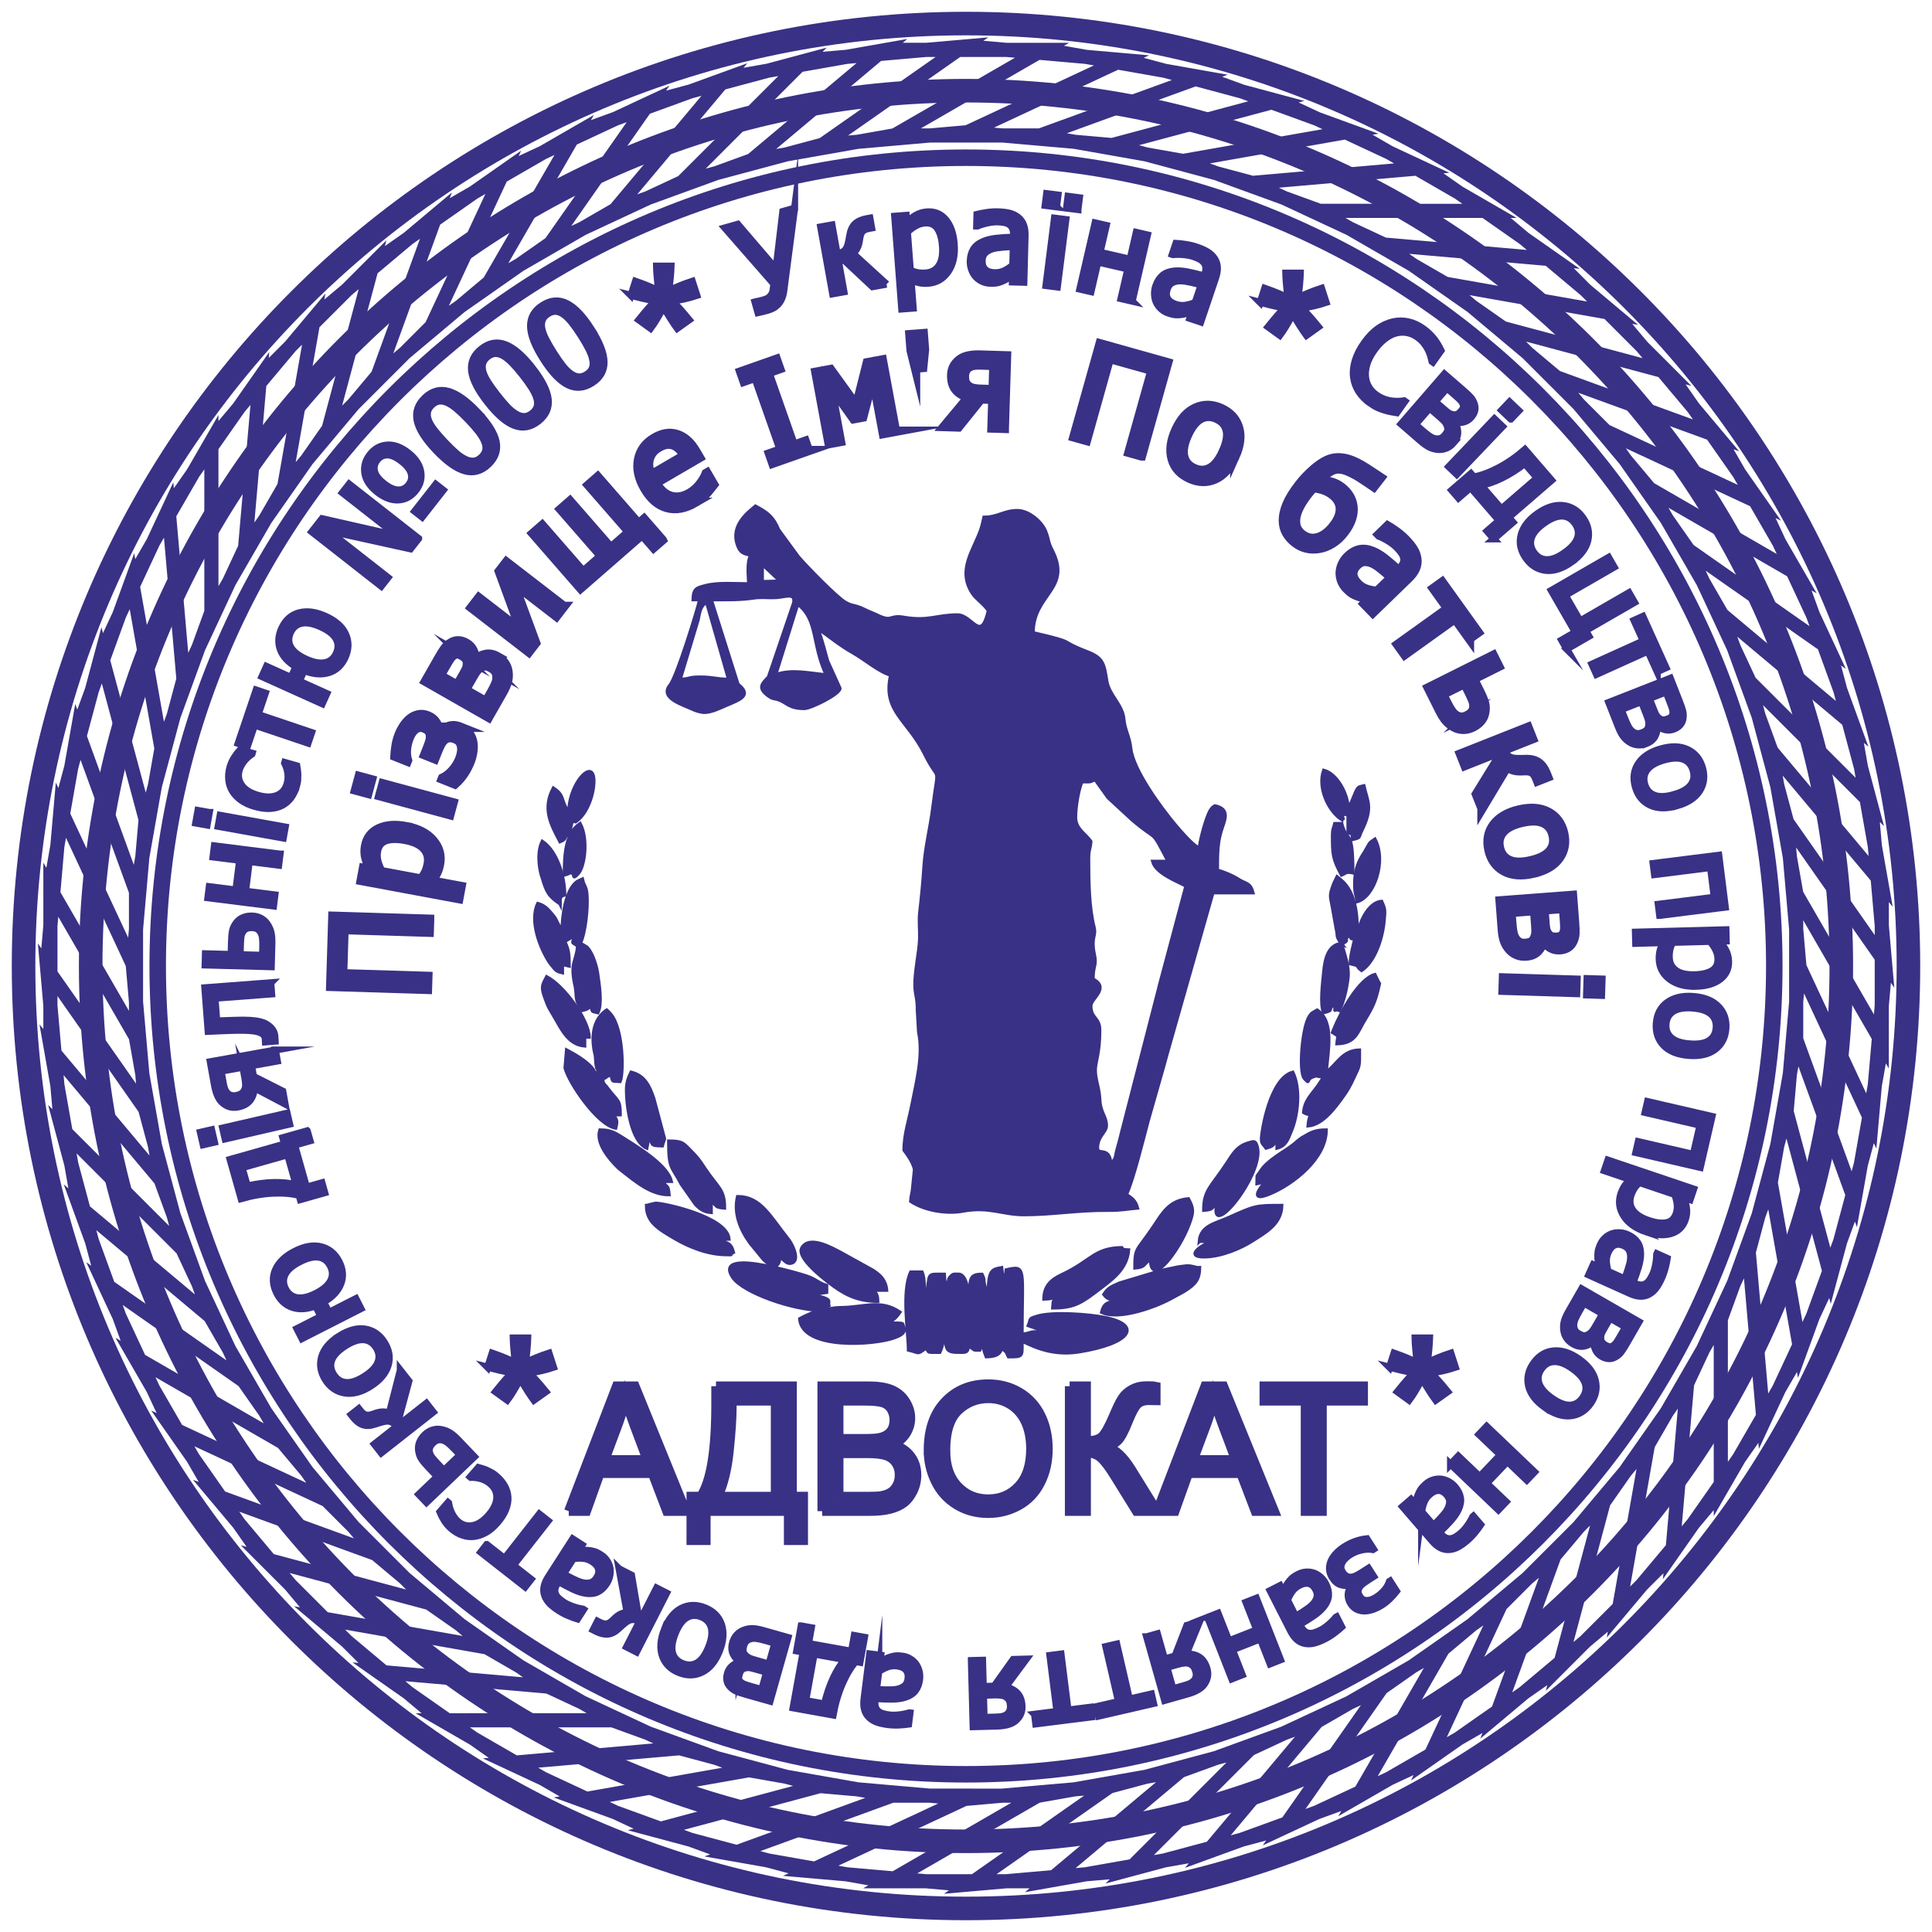 <?xml version="1.0" encoding="UTF-8"?>
<!DOCTYPE svg PUBLIC "-//W3C//DTD SVG 1.1//EN" "http://www.w3.org/Graphics/SVG/1.1/DTD/svg11.dtd">
<!-- Creator: CorelDRAW 2019 (64-Bit) -->
<svg xmlns="http://www.w3.org/2000/svg" xml:space="preserve" width="41mm" height="41mm" version="1.1" style="shape-rendering:geometricPrecision; text-rendering:geometricPrecision; image-rendering:optimizeQuality; fill-rule:evenodd; clip-rule:evenodd"
viewBox="0 0 4100 4100"
 xmlns:xlink="http://www.w3.org/1999/xlink">
 <defs>
  <style type="text/css">
   <![CDATA[
    .str3 {stroke:#393185;stroke-width:50;stroke-miterlimit:22.926}
    .str4 {stroke:#393185;stroke-width:35;stroke-miterlimit:22.926}
    .str5 {stroke:#393185;stroke-width:30;stroke-miterlimit:22.926}
    .str1 {stroke:#393185;stroke-width:20;stroke-miterlimit:22.926}
    .str0 {stroke:#393185;stroke-width:15;stroke-miterlimit:22.926}
    .str2 {stroke:#393185;stroke-width:7.62;stroke-miterlimit:22.926}
    .fil0 {fill:none}
    .fil2 {fill:none;fill-rule:nonzero}
    .fil3 {fill:#393185}
    .fil1 {fill:#393185;fill-rule:nonzero}
   ]]>
  </style>
 </defs>
 <g id="Слой_x0020_1">
  <path class="fil0" d="M2049.99 615.84c792.07,0 1434.16,642.09 1434.16,1434.16 0,792.07 -642.09,1434.16 -1434.16,1434.16 -792.07,0 -1434.16,-642.09 -1434.16,-1434.16 0,-792.07 642.09,-1434.16 1434.16,-1434.16z"/>
  <path class="fil1 str0" d="M1686.23 441.77l-22.84 174.73c-0.97,7.38 -2.64,13.49 -5.03,18.47 -2.39,4.99 -5.19,9 -8.45,12.08 -3.23,3.16 -6.58,5.57 -10.07,7.29 -3.51,1.69 -7.1,3.07 -10.84,4.13 -3.3,0.94 -7.24,1.96 -11.74,3.05 -4.5,1.1 -7.42,1.79 -8.68,2.05l-6.46 -22.78 1.75 -0.49c1.3,-0.24 3.22,-0.59 5.83,-1.1 2.58,-0.56 5.83,-1.39 9.74,-2.49 1.82,-0.52 3.96,-1.22 6.36,-2.13 2.45,-0.92 4.57,-2.16 6.37,-3.73 2.09,-1.83 3.91,-4 5.47,-6.55 1.59,-2.51 2.67,-6.12 3.23,-10.77l1.49 -10.91 -104.02 -118.93 27.32 -7.74 81.13 94.74 14.5 -121.85 24.94 -7.07zm195.16 161.27l-29.78 5.35 -60.51 -56.61 -11.81 2.12 11.73 65.36 -23.95 4.31 -25.48 -141.94 23.95 -4.3 11.08 61.73c6.16,-1.2 11.22,-3.45 15.11,-6.71 3.89,-3.29 6.71,-8.81 8.41,-16.55 0.53,-2.29 1.14,-4.91 1.71,-7.93 0.63,-2.98 1.1,-5.61 1.37,-7.86 1.78,-11.07 5.62,-19.37 11.48,-24.87 5.87,-5.49 14.17,-9.17 24.8,-11.08l6.52 -1.17 3.74 20.83 -5.47 0.99c-6.69,1.2 -11.44,3.44 -14.3,6.69 -2.86,3.29 -4.8,8.74 -5.74,16.44 -1.02,7.79 -2.77,14.02 -5.29,18.73 -2.46,4.7 -5.47,8.47 -8.93,11.38l71.36 65.09zm143.59 -85.17c1.81,23.92 -2.49,43.44 -12.89,58.51 -10.44,15.09 -24.45,23.31 -42.04,24.65 -7.12,0.54 -13.52,0.18 -19.19,-1.02 -5.61,-1.21 -11.48,-3.28 -17.5,-6.28l4.57 60.15 -24.27 1.84 -14.95 -196.81 24.27 -1.84 1.14 15.08c5.62,-5.86 12,-10.91 19.07,-15.11 7.11,-4.21 15.02,-6.62 23.68,-7.28 16.58,-1.26 29.96,4.27 40.23,16.62 10.26,12.35 16.21,29.51 17.88,51.49zm-24.86 4.5c-1.25,-16.4 -4.86,-28.91 -10.77,-37.57 -5.97,-8.65 -14.84,-12.54 -26.67,-11.64 -6.86,0.52 -13.42,2.57 -19.61,6.09 -6.19,3.52 -12.01,7.9 -17.41,13.18l6.19 81.42c6.62,2.65 12.23,4.34 16.84,5.09 4.61,0.76 9.84,0.94 15.7,0.49 12.61,-0.95 22.02,-6.27 28.32,-15.99 6.3,-9.72 8.75,-23.4 7.41,-41.07zm149.23 40.37l1.03 -39.81c-5.74,0.38 -13.03,0.9 -21.83,1.56 -8.84,0.65 -15.97,1.74 -21.39,3.23 -6.49,1.83 -11.89,4.69 -16.19,8.63 -4.29,3.95 -6.56,9.58 -6.75,16.85 -0.21,8.2 1.97,14.47 6.49,18.78 4.52,4.31 11.21,6.6 20.12,6.83 7.67,0.2 14.59,-1.25 20.84,-4.4 6.25,-3.1 12.18,-7 17.68,-11.67zm-0.52 20.15c-2.02,1.45 -4.72,3.4 -8.09,5.96 -3.38,2.52 -6.61,4.55 -9.73,6.01 -4.38,2.14 -8.57,3.75 -12.61,4.84 -4,1.08 -9.61,1.56 -16.84,1.37 -5.96,-0.15 -11.53,-1.4 -16.8,-3.78 -5.28,-2.39 -9.86,-5.64 -13.82,-9.81 -3.72,-4.06 -6.69,-9.03 -8.88,-14.91 -2.18,-5.84 -3.17,-12 -3,-18.47 0.26,-10.01 2.59,-18.42 6.96,-25.36 4.42,-6.91 11.22,-12.29 20.41,-16.2 8.16,-3.49 17.79,-5.8 28.81,-6.93 11.05,-1.12 22.93,-1.87 35.65,-2.24l0.12 -4.72c0.15,-5.74 -0.61,-10.39 -2.24,-13.95 -1.63,-3.58 -3.94,-6.37 -6.97,-8.35 -3.08,-2.11 -6.79,-3.52 -11.27,-4.3 -4.44,-0.79 -9.06,-1.21 -13.77,-1.33 -5.6,-0.14 -12.19,0.52 -19.82,2.04 -7.58,1.52 -15.22,3.85 -22.89,6.91l-1.41 -0.04 0.63 -24.64c4.54,-1.16 10.96,-2.41 19.38,-3.73 8.41,-1.33 16.67,-1.91 24.88,-1.69 9.92,0.25 18.22,1.26 25.02,2.98 6.75,1.72 12.8,4.66 18.12,8.86 5.14,4.09 8.93,9.35 11.37,15.69 2.44,6.36 3.52,14.06 3.29,23.1l-2.56 98.75 -24.34 -0.63 0.4 -15.43zm95.01 26.14l-24.14 -3.05 18.08 -143.06 24.15 3.05 -18.09 143.06zm43.71 -164.35l-24.15 -3.06 3.15 -24.93 24.15 3.05 -3.15 24.94zm-45.41 -5.74l-24.15 -3.06 3.16 -24.93 24.14 3.05 -3.15 24.94zm160.53 200.2l-23.73 -5.48 14.53 -62.91 -63.68 -14.7 -14.52 62.9 -23.72 -5.47 32.45 -140.5 23.71 5.47 -13.16 56.98 63.68 14.71 13.16 -56.99 23.72 5.48 -32.44 140.51zm133.76 2.73l12.75 -37.72c-5.6,-1.34 -12.71,-2.99 -21.31,-4.97 -8.64,-1.99 -15.78,-3.05 -21.4,-3.23 -6.73,-0.17 -12.74,0.96 -18.01,3.46 -5.27,2.5 -9.1,7.22 -11.43,14.1 -2.62,7.78 -2.4,14.41 0.65,19.87 3.04,5.45 8.76,9.62 17.2,12.47 7.27,2.45 14.31,3.11 21.21,1.95 6.89,-1.11 13.71,-3.09 20.34,-5.93zm-6.45 19.1c-2.36,0.79 -5.52,1.85 -9.49,3.31 -3.97,1.4 -7.66,2.39 -11.07,2.86 -4.81,0.75 -9.3,1.05 -13.48,0.9 -4.14,-0.15 -9.64,-1.35 -16.49,-3.67 -5.65,-1.9 -10.6,-4.74 -14.93,-8.58 -4.34,-3.84 -7.76,-8.3 -10.31,-13.45 -2.35,-4.98 -3.72,-10.6 -4.07,-16.87 -0.37,-6.22 0.52,-12.39 2.59,-18.53 3.2,-9.49 7.92,-16.84 14.14,-22.17 6.27,-5.3 14.35,-8.42 24.28,-9.45 8.83,-0.92 18.72,-0.28 29.57,1.9 10.89,2.19 22.47,4.98 34.72,8.39l1.52 -4.48c1.83,-5.43 2.48,-10.1 1.98,-13.99 -0.5,-3.89 -1.88,-7.24 -4.19,-10.03 -2.33,-2.92 -5.45,-5.37 -9.5,-7.44 -4.01,-2.06 -8.3,-3.83 -12.76,-5.33 -5.31,-1.8 -11.8,-3.11 -19.54,-3.91 -7.69,-0.79 -15.68,-0.83 -23.91,-0.17l-1.34 -0.45 7.89 -23.35c4.67,0.22 11.18,0.93 19.61,2.16 8.44,1.21 16.5,3.1 24.27,5.73 9.4,3.18 17.04,6.59 23.02,10.25 5.94,3.63 10.86,8.23 14.7,13.81 3.7,5.43 5.76,11.57 6.23,18.35 0.45,6.8 -0.8,14.48 -3.69,23.04l-31.62 93.58 -23.07 -7.79 4.94 -14.62z"/>
  <g id="_990780592">
   <path class="fil1 str0" d="M2907.41 855.24c-9.97,-7.09 -17.97,-15.32 -23.97,-24.59 -5.96,-9.3 -9.64,-19.46 -11.02,-30.4 -1.39,-10.93 -0.2,-22.59 3.51,-34.84 3.69,-12.29 10.1,-24.85 19.23,-37.68 9.09,-12.77 18.61,-22.74 28.61,-29.9 9.99,-7.17 20.61,-12.1 31.84,-14.7 10.93,-2.49 21.84,-2.57 32.74,-0.19 10.89,2.33 21.5,7.19 31.81,14.53 5.11,3.63 9.66,7.45 13.61,11.37 3.93,3.96 7.39,7.83 10.41,11.72 2.53,3.34 5.01,7.04 7.33,11.02 2.37,4 4.57,8.1 6.61,12.34l-17.4 24.45 -1.64 -1.18c-0.64,-2.88 -1.52,-6.45 -2.7,-10.71 -1.18,-4.27 -3.01,-8.95 -5.44,-14.04 -2.41,-4.83 -5.43,-9.56 -9.06,-14.15 -3.61,-4.62 -8.42,-9.04 -14.44,-13.33 -6.47,-4.6 -13.56,-7.65 -21.26,-9.13 -7.7,-1.46 -15.59,-1.19 -23.59,0.87 -7.98,2.11 -15.97,6.23 -23.92,12.37 -7.96,6.08 -15.42,14.05 -22.39,23.84 -7.42,10.43 -12.53,20.28 -15.36,29.59 -2.8,9.33 -3.87,18.1 -3.19,26.38 0.65,8.06 2.94,15.42 6.85,22.06 3.92,6.63 9.11,12.22 15.51,16.77 5.88,4.19 11.8,7.35 17.82,9.47 5.98,2.1 11.71,3.44 17.15,4.03 5.28,0.56 10.05,0.68 14.38,0.44 4.29,-0.26 7.77,-0.63 10.46,-1.08l1.54 1.1 -17.22 24.19c-4.47,-0.81 -8.7,-1.55 -12.71,-2.19 -3.99,-0.69 -8.59,-1.85 -13.79,-3.5 -5.47,-1.73 -10.36,-3.58 -14.72,-5.53 -4.31,-1.94 -9.51,-5.07 -15.59,-9.4zm177.1 84.57c-4.44,5.13 -9.38,8.86 -14.79,11.1 -5.37,2.27 -11,3.25 -16.7,2.96 -7.21,-0.4 -13.69,-2.04 -19.46,-4.94 -5.72,-2.91 -11.9,-7.25 -18.48,-12.95l-41.74 -36.19 91.92 -106.05 39.02 33.82c7.82,6.78 13.33,11.95 16.5,15.55 3.25,3.6 5.74,7.93 7.62,12.97 1.97,5.27 2.42,10.32 1.27,15.25 -1.11,4.88 -3.66,9.59 -7.65,14.2 -4.38,5.06 -9.72,8.39 -15.99,9.99 -6.22,1.6 -12.61,1.51 -19.14,-0.33l-0.07 1.07c4.47,6.43 6.72,13.55 6.76,21.37 0,7.78 -3,15.18 -9.07,22.18zm16.52 -67.42c2.08,-2.4 3.49,-4.81 4.23,-7.23 0.71,-2.46 0.55,-5.04 -0.52,-7.73 -1.26,-3.13 -3.17,-6.04 -5.76,-8.69 -2.63,-2.67 -6.43,-6.14 -11.4,-10.44l-16.89 -14.65 -24.97 28.81 20.4 17.68c4.35,3.77 7.6,6.24 9.78,7.39 2.15,1.19 4.95,2.09 8.28,2.64 3.17,0.59 6.12,0.13 8.83,-1.21 2.73,-1.38 5.4,-3.55 8.02,-6.57zm-34.96 51.33c3.15,-3.63 5.17,-6.99 6.01,-10.07 0.88,-3.11 0.26,-7.05 -1.75,-11.8 -1.25,-3.02 -3.05,-5.72 -5.36,-8.17 -2.31,-2.45 -5.69,-5.63 -10.17,-9.5l-20.88 -18.11 -30.2 34.84 15.41 13.35c6.38,5.54 11.54,9.56 15.53,12.1 3.95,2.58 7.87,4.16 11.71,4.82 4.07,0.63 7.67,0.41 10.73,-0.7 3.08,-1.13 6.05,-3.39 8.97,-6.76zm25.54 83l-17.13 -16.35 96.89 -101.53 17.14 16.35 -96.9 101.53zm114.57 -117.42l-19.56 -18.68 16.88 -17.69 19.57 18.67 -16.89 17.7zm-36.14 254.27l-14.31 -16.56 25.72 -22.23 -60.62 -70.15 -25.72 22.23 -14.31 -16.56 40.72 -35.2 6.07 7.02c15.09,-2.55 32.22,-8.79 51.48,-18.73 19.23,-9.99 38.29,-23.11 57.19,-39.45l56.4 65.27 -90.99 78.64 9.1 10.52 -40.73 35.2zm16.14 -63.65l75.99 -65.66 -26.43 -30.59c-16.55,12.88 -32.91,23.22 -49.03,31.02 -16.1,7.84 -30.76,12.8 -43.97,14.97l43.44 50.26zm148.86 112.65c-19.26,13.73 -37.38,19.64 -54.47,17.86 -17.08,-1.85 -31.12,-10.45 -42.11,-25.86 -11.33,-15.9 -14.84,-32.28 -10.52,-49.06 4.3,-16.83 15.73,-31.83 34.29,-45.06 19.08,-13.61 37.24,-19.49 54.5,-17.61 17.27,1.81 31.37,10.42 42.31,25.76 10.98,15.41 14.5,31.51 10.61,48.31 -3.96,16.79 -15.45,32 -34.61,45.66zm-14.21 -19.93c14.72,-10.49 23.74,-20.98 27.07,-31.47 3.33,-10.49 1.43,-20.68 -5.65,-30.6 -7.13,-10 -16.19,-15.18 -27.22,-15.5 -11.02,-0.3 -23.88,4.81 -38.6,15.3 -14.25,10.17 -23.13,20.55 -26.65,31.23 -3.5,10.67 -1.67,21.01 5.46,31.01 7.02,9.85 16.08,14.94 27.18,15.19 11.09,0.27 23.88,-4.79 38.41,-15.16zm4.04 204.78l-10.94 -18.96 29.22 -16.86 -51.09 -88.56 121.58 -70.14 11.83 20.52 -103.72 59.84 31.4 54.43 103.72 -59.83 11.84 20.52 -103.72 59.83 6.95 12.05 -47.07 27.16zm191.95 48.01l-19.74 -43.65 -109.11 49.34 -9.76 -21.59 109.11 -49.33 -19.73 -43.65 18.77 -8.48 49.23 108.87 -18.77 8.49zm-22.85 152.34c-6.31,2.48 -12.42,3.5 -18.24,2.97 -5.82,-0.48 -11.25,-2.22 -16.18,-5.12 -6.2,-3.7 -11.17,-8.16 -14.94,-13.41 -3.72,-5.23 -7.18,-11.94 -10.37,-20.05l-20.19 -51.42 130.64 -51.3 18.87 48.06c3.79,9.64 6.27,16.77 7.41,21.44 1.2,4.69 1.41,9.68 0.73,15.02 -0.7,5.58 -2.65,10.27 -5.95,14.1 -3.25,3.81 -7.69,6.8 -13.37,9.03 -6.23,2.45 -12.5,2.92 -18.8,1.43 -6.25,-1.47 -11.87,-4.51 -16.79,-9.17l-0.57 0.92c0.98,7.77 -0.33,15.11 -3.92,22.06 -3.61,6.89 -9.7,12.06 -18.33,15.44zm45.91 -52.06c2.96,-1.16 5.33,-2.64 7.11,-4.44 1.77,-1.85 2.83,-4.21 3.13,-7.09 0.33,-3.36 -0.01,-6.83 -1.08,-10.37 -1.08,-3.58 -2.85,-8.42 -5.25,-14.54l-8.17 -20.81 -35.48 13.93 9.87 25.13c2.1,5.35 3.83,9.06 5.23,11.09 1.35,2.04 3.42,4.14 6.11,6.17 2.54,2 5.36,2.97 8.38,3.03 3.06,0.04 6.44,-0.64 10.15,-2.1zm-54.78 29.26c4.48,-1.76 7.83,-3.8 10,-6.14 2.22,-2.34 3.5,-6.12 3.93,-11.27 0.29,-3.25 -0.05,-6.47 -0.96,-9.72 -0.91,-3.24 -2.44,-7.62 -4.6,-13.14l-10.11 -25.72 -42.91 16.85 7.46 18.98c3.09,7.86 5.79,13.82 8.14,17.92 2.3,4.11 5.04,7.34 8.14,9.71 3.31,2.43 6.61,3.91 9.83,4.34 3.25,0.44 6.93,-0.18 11.08,-1.81zm73.6 154.95c-22.76,6.44 -41.82,5.9 -57.31,-1.53 -15.45,-7.49 -25.78,-20.31 -30.93,-38.53 -5.32,-18.79 -3.11,-35.39 6.61,-49.74 9.72,-14.39 25.53,-24.67 47.46,-30.88 22.56,-6.38 41.63,-5.81 57.25,1.78 15.65,7.52 26.03,20.38 31.16,38.51 5.15,18.21 3.05,34.55 -6.27,49.06 -9.39,14.47 -25.33,24.92 -47.97,31.33zm-6.67 -23.54c17.39,-4.93 29.42,-11.76 36.09,-20.52 6.66,-8.76 8.31,-18.99 4.99,-30.72 -3.35,-11.82 -10.14,-19.75 -20.42,-23.76 -10.28,-4 -24.11,-3.51 -41.49,1.41 -16.85,4.77 -28.71,11.56 -35.62,20.42 -6.89,8.88 -8.65,19.23 -5.3,31.04 3.29,11.64 10.11,19.48 20.47,23.46 10.36,3.99 24.11,3.53 41.28,-1.33zm-29.99 256.23l-2.96 -23.5 118.82 -14.95 -7.94 -63.11 -118.81 14.94 -2.96 -23.5 139.25 -17.51 13.85 110.12 -139.25 17.51zm77.26 150.45c-23.34,0.62 -42.11,-4.5 -56.27,-15.33 -14.16,-10.88 -21.48,-24.89 -21.94,-42.05 -0.19,-6.96 0.46,-13.16 1.9,-18.61 1.45,-5.4 3.75,-11 6.94,-16.71l-58.69 1.56 -0.63 -23.68 192.04 -5.11 0.63 23.68 -14.71 0.39c5.43,5.74 10.03,12.19 13.78,19.25 3.76,7.12 5.73,14.92 5.95,23.38 0.43,16.17 -5.59,28.91 -18.09,38.31 -12.5,9.39 -29.45,14.34 -50.91,14.92zm-3.19 -24.39c16.01,-0.42 28.34,-3.33 37.05,-8.68 8.7,-5.38 12.89,-13.82 12.58,-25.36 -0.17,-6.69 -1.85,-13.18 -4.97,-19.36 -3.13,-6.18 -7.11,-12.05 -11.98,-17.54l-79.47 2.11c-2.87,6.3 -4.79,11.69 -5.75,16.13 -0.95,4.45 -1.38,9.52 -1.22,15.23 0.32,12.32 5.05,21.72 14.2,28.3 9.14,6.59 22.32,9.63 39.56,9.17zm-12.15 171.1c-23.58,-1.79 -41.29,-8.86 -53.27,-21.17 -11.93,-12.36 -17.2,-27.96 -15.77,-46.83 1.48,-19.48 9.28,-34.3 23.35,-44.42 14.08,-10.16 32.47,-14.36 55.19,-12.64 23.37,1.78 41.09,8.89 53.13,21.39 12.11,12.45 17.41,28.1 15.99,46.89 -1.44,18.87 -9.05,33.49 -22.8,43.9 -13.79,10.35 -32.36,14.67 -55.82,12.88zm1.85 -24.4c18.02,1.37 31.67,-0.9 40.95,-6.82 9.27,-5.93 14.34,-14.97 15.27,-27.12 0.93,-12.25 -2.71,-22.03 -10.98,-29.34 -8.27,-7.3 -21.42,-11.61 -39.44,-12.98 -17.46,-1.32 -30.93,0.96 -40.47,6.91 -9.53,5.95 -14.75,15.06 -15.68,27.31 -0.91,12.06 2.78,21.77 11.14,29.07 8.35,7.32 21.41,11.62 39.21,12.97zm-114.4 230.5l5.34 -23.08 116.67 26.96 14.32 -61.97 -116.67 -26.96 5.33 -23.09 136.75 31.6 -24.99 108.14 -136.75 -31.6zm22.01 168.27c-22.12,-7.47 -37.97,-18.75 -47.54,-33.8 -9.53,-15.09 -11.58,-30.76 -6.09,-47.03 2.23,-6.6 4.97,-12.19 8.21,-16.81 3.22,-4.57 7.31,-9.04 12.27,-13.29l-55.62 -18.78 7.57 -22.44 182.03 61.42 -7.58 22.45 -13.95 -4.71c3.13,7.26 5.21,14.9 6.3,22.82 1.07,7.99 0.23,15.99 -2.48,24 -5.17,15.33 -15.21,25.21 -30.18,29.72 -14.98,4.51 -32.6,3.31 -52.94,-3.55zm5.42 -23.99c15.17,5.12 27.75,6.64 37.76,4.63 10.02,-2.05 16.87,-8.52 20.57,-19.47 2.13,-6.34 2.8,-13 2,-19.88 -0.8,-6.89 -2.51,-13.77 -5.2,-20.6l-75.31 -25.42c-4.87,4.92 -8.53,9.31 -10.97,13.15 -2.42,3.85 -4.57,8.47 -6.4,13.88 -3.94,11.67 -2.75,22.13 3.57,31.46 6.32,9.34 17.63,16.74 33.98,22.25zm-86.04 108.03l35.33 15.93c1.82,-5.3 4.11,-12.05 6.85,-20.18 2.74,-8.18 4.44,-14.99 5.15,-20.42 0.81,-6.5 0.29,-12.44 -1.63,-17.78 -1.93,-5.33 -6.13,-9.49 -12.58,-12.4 -7.29,-3.28 -13.73,-3.7 -19.31,-1.27 -5.56,2.43 -10.14,7.57 -13.7,15.48 -3.07,6.81 -4.38,13.57 -3.92,20.36 0.43,6.78 1.7,13.58 3.81,20.28zm-17.88 -8.07c-0.54,-2.37 -1.28,-5.52 -2.3,-9.52 -0.99,-3.97 -1.59,-7.64 -1.73,-10.99 -0.26,-4.74 -0.13,-9.1 0.42,-13.14 0.53,-3.99 2.22,-9.21 5.12,-15.63 2.38,-5.28 5.6,-9.81 9.73,-13.64 4.13,-3.84 8.78,-6.74 14,-8.71 5.06,-1.82 10.63,-2.59 16.74,-2.34 6.06,0.24 11.96,1.67 17.71,4.27 8.88,4 15.54,9.27 20.13,15.81 4.52,6.56 6.79,14.69 6.83,24.41 0.06,8.65 -1.5,18.16 -4.65,28.47 -3.15,10.34 -6.95,21.29 -11.42,32.84l4.19 1.89c5.09,2.3 9.55,3.36 13.37,3.25 3.81,-0.12 7.19,-1.14 10.11,-3.11 3.05,-1.97 5.73,-4.77 8.11,-8.5 2.38,-3.68 4.5,-7.67 6.39,-11.85 2.24,-4.97 4.13,-11.14 5.64,-18.55 1.48,-7.38 2.29,-15.12 2.43,-23.15l0.57 -1.26 21.86 9.86c-0.66,4.51 -1.96,10.74 -3.95,18.8 -1.98,8.05 -4.58,15.69 -7.86,22.96 -3.97,8.81 -8,15.88 -12.12,21.33 -4.08,5.41 -9,9.74 -14.77,12.92 -5.62,3.08 -11.77,4.49 -18.36,4.29 -6.64,-0.22 -13.96,-2.15 -21.99,-5.76l-87.64 -39.53 9.74 -21.6 13.7 6.18zm-56.49 161.84c-5.88,-3.38 -10.49,-7.53 -13.71,-12.41 -3.26,-4.84 -5.29,-10.17 -6.09,-15.83 -0.99,-7.15 -0.61,-13.82 1.14,-20.04 1.76,-6.17 4.84,-13.06 9.19,-20.61l27.56 -47.88 121.63 70.03 -25.76 44.74c-5.16,8.97 -9.19,15.37 -12.12,19.17 -2.92,3.87 -6.68,7.15 -11.28,9.95 -4.8,2.94 -9.67,4.34 -14.72,4.16 -5.01,-0.16 -10.12,-1.77 -15.41,-4.81 -5.8,-3.34 -10.08,-7.94 -12.85,-13.79 -2.76,-5.8 -3.89,-12.09 -3.32,-18.85l-1.07 0.13c-5.46,5.62 -12.02,9.18 -19.69,10.71 -7.64,1.48 -15.47,-0.05 -23.5,-4.67zm69.33 3.36c2.75,1.58 5.39,2.51 7.91,2.77 2.54,0.23 5.05,-0.41 7.48,-1.98 2.84,-1.84 5.34,-4.27 7.44,-7.31 2.12,-3.09 4.8,-7.48 8.08,-13.18l11.15 -19.38 -33.03 -19.02 -13.47 23.4c-2.87,4.99 -4.68,8.65 -5.4,11.01 -0.75,2.34 -1.1,5.26 -1,8.63 0.02,3.23 1.03,6.04 2.87,8.44 1.87,2.41 4.51,4.63 7.97,6.62zm-57.05 -24.53c4.17,2.4 7.85,3.74 11.03,3.98 3.22,0.27 6.97,-1.09 11.25,-3.97 2.73,-1.8 5.03,-4.08 7,-6.82 1.96,-2.73 4.44,-6.66 7.39,-11.79l13.79 -23.96 -39.95 -23 -10.18 17.67c-4.21,7.33 -7.18,13.16 -8.91,17.56 -1.78,4.36 -2.59,8.51 -2.5,12.42 0.16,4.1 1.07,7.6 2.74,10.39 1.69,2.81 4.47,5.3 8.34,7.52zm-72.2 155.92c-19.27,-13.71 -30.78,-28.91 -34.68,-45.64 -3.83,-16.74 -0.3,-32.82 10.68,-48.24 11.32,-15.92 25.65,-24.58 42.93,-25.99 17.3,-1.43 35.22,4.47 53.79,17.69 19.1,13.59 30.59,28.82 34.45,45.75 3.93,16.91 0.4,33.05 -10.52,48.4 -10.98,15.43 -25.04,24.01 -42.19,25.83 -17.16,1.74 -35.29,-4.15 -54.46,-17.8zm14.19 -19.93c14.72,10.47 27.58,15.58 38.58,15.29 11.01,-0.28 20.02,-5.4 27.09,-15.34 7.12,-10 9.05,-20.26 5.74,-30.79 -3.31,-10.52 -12.35,-21 -27.07,-31.48 -14.27,-10.15 -26.98,-15.15 -38.22,-14.98 -11.24,0.18 -20.41,5.28 -27.53,15.29 -7.01,9.86 -8.86,20.08 -5.47,30.65 3.37,10.58 12.33,21.01 26.88,31.36zm-214.41 140.53l16.36 -17.14 45.46 43.39 43.92 -46.02 -45.46 -43.38 16.35 -17.14 101.54 96.9 -16.36 17.13 -41.17 -39.29 -43.92 46.02 41.17 39.29 -16.35 17.14 -101.54 -96.9zm-61.32 100.79l25.35 29.32c3.88,-4.04 8.79,-9.2 14.7,-15.43 5.93,-6.26 10.34,-11.72 13.26,-16.35 3.48,-5.55 5.5,-11.16 6.01,-16.81 0.5,-5.65 -1.56,-11.19 -6.19,-16.55 -5.23,-6.04 -10.9,-9.13 -16.98,-9.27 -6.07,-0.14 -12.39,2.6 -18.95,8.27 -5.65,4.88 -9.68,10.46 -12.12,16.82 -2.47,6.33 -4.17,13.03 -5.08,20zm-12.83 -14.85c0.52,-2.37 1.17,-5.54 1.92,-9.6 0.78,-4.02 1.78,-7.6 3.06,-10.7 1.76,-4.41 3.72,-8.3 5.91,-11.74 2.17,-3.4 5.9,-7.42 11.22,-12.02 4.39,-3.79 9.22,-6.55 14.57,-8.28 5.37,-1.75 10.81,-2.41 16.37,-2.01 5.36,0.48 10.74,2.12 16.17,4.92 5.39,2.77 10.14,6.55 14.27,11.33 6.37,7.37 10.2,14.95 11.6,22.82 1.34,7.85 -0.02,16.18 -4.07,25.01 -3.59,7.87 -9.01,15.84 -16.2,23.87 -7.22,8.06 -15.27,16.38 -24.19,24.99l3.01 3.48c3.65,4.22 7.24,7.06 10.76,8.56 3.51,1.51 7,2 10.48,1.44 3.6,-0.5 7.2,-1.91 10.94,-4.29 3.7,-2.34 7.31,-5.06 10.78,-8.07 4.12,-3.56 8.43,-8.36 12.92,-14.45 4.46,-6.07 8.44,-12.75 11.95,-19.98l1.04 -0.9 15.69 18.15c-2.5,3.81 -6.31,8.92 -11.5,15.39 -5.18,6.47 -10.75,12.3 -16.79,17.52 -7.31,6.31 -13.95,11.03 -19.98,14.25 -5.98,3.18 -12.25,5.04 -18.83,5.5 -6.39,0.42 -12.57,-0.89 -18.47,-3.84 -5.92,-2.99 -11.75,-7.82 -17.51,-14.48l-62.86 -72.74 17.92 -15.49 9.82 11.36zm-176.33 155.26c-4.23,-6.62 -6.38,-13.15 -6.42,-19.59 -0.03,-6.41 1.36,-12.44 4.17,-18.01 2.64,-5.36 6.29,-10.39 11.02,-15.2 4.68,-4.78 9.76,-8.94 15.29,-12.48 7.74,-4.96 15.56,-8.89 23.47,-11.82 7.89,-2.89 16.34,-4.89 25.32,-5.9l14.14 22.09 -1.26 0.81c-7.6,-1.36 -15.84,-1.03 -24.68,1.01 -8.88,2.06 -16.88,5.4 -24.04,9.98 -3.11,1.99 -6.19,4.42 -9.36,7.36 -3.1,2.96 -5.45,5.88 -7.01,8.87 -1.96,4.01 -2.94,7.59 -2.9,10.67 0.06,3.12 1.34,6.64 3.83,10.54 2.69,4.19 5.64,7.04 8.81,8.59 3.24,1.55 6.61,2.03 10.17,1.54 3.52,-0.47 7.08,-1.68 10.68,-3.52 3.61,-1.85 7.32,-4.02 11.11,-6.45l13.89 -8.88 11.1 17.35 -10.59 6.78c-2.68,1.71 -5.96,3.92 -9.86,6.66 -3.86,2.72 -6.69,5.31 -8.48,7.77 -2.28,3.04 -3.69,6.18 -4.16,9.43 -0.51,3.24 0.82,7.33 3.99,12.28 2.2,3.44 4.74,5.74 7.66,6.88 2.9,1.1 5.87,1.53 8.96,1.25 3.19,-0.27 6.35,-1.06 9.47,-2.4 3.08,-1.3 5.93,-2.83 8.53,-4.49 6.66,-4.26 12.46,-9.29 17.42,-15.07 4.95,-5.81 8.47,-11.93 10.54,-18.41l1.27 -0.81 13.76 21.51c-3.93,5.01 -8.57,10.18 -13.9,15.47 -5.29,5.26 -11.03,9.91 -17.25,13.89 -5.02,3.21 -10.41,5.95 -16.29,8.23 -5.82,2.29 -11.85,3.71 -18.1,4.19 -5.91,0.42 -11.68,-0.57 -17.33,-2.87 -5.67,-2.33 -10.44,-6.52 -14.35,-12.63 -4.12,-6.43 -5.93,-13.23 -5.4,-20.39 0.55,-7.18 3.28,-13.42 8.26,-18.85l-0.45 -0.71c-8.02,1.96 -15.63,1.94 -22.78,-0.01 -7.18,-1.98 -13.25,-6.86 -18.25,-14.66zm-95.62 47.25l17.59 34.54c4.74,-2.99 10.74,-6.83 17.97,-11.46 7.25,-4.66 12.84,-8.91 16.79,-12.7 4.7,-4.57 8.01,-9.53 9.86,-14.89 1.83,-5.37 1.15,-11.24 -2.06,-17.55 -3.63,-7.12 -8.39,-11.48 -14.27,-13.07 -5.85,-1.58 -12.64,-0.43 -20.37,3.5 -6.65,3.39 -11.9,7.85 -15.79,13.43 -3.91,5.56 -7.17,11.66 -9.72,18.2zm-8.9 -17.48c1.06,-2.18 2.46,-5.1 4.16,-8.86 1.72,-3.72 3.54,-6.96 5.53,-9.65 2.76,-3.87 5.59,-7.18 8.55,-9.99 2.91,-2.79 7.49,-5.79 13.77,-8.99 5.17,-2.63 10.51,-4.15 16.13,-4.56 5.62,-0.41 11.06,0.25 16.36,1.97 5.09,1.75 9.92,4.63 14.53,8.65 4.57,3.98 8.28,8.79 11.14,14.41 4.42,8.68 6.33,16.96 5.81,24.93 -0.57,7.95 -3.89,15.71 -9.94,23.31 -5.37,6.79 -12.53,13.23 -21.44,19.3 -8.93,6.1 -18.75,12.26 -29.46,18.48l2.09 4.1c2.53,4.97 5.34,8.59 8.4,10.89 3.04,2.3 6.32,3.62 9.83,3.9 3.61,0.38 7.45,-0.13 11.64,-1.55 4.15,-1.39 8.31,-3.17 12.4,-5.25 4.86,-2.47 10.19,-6.11 16,-10.94 5.78,-4.83 11.25,-10.36 16.38,-16.54l1.23 -0.63 10.89 21.38c-3.33,3.1 -8.25,7.15 -14.84,12.19 -6.58,5.04 -13.39,9.37 -20.5,12.99 -8.61,4.39 -16.18,7.38 -22.8,9.06 -6.57,1.66 -13.11,1.96 -19.61,0.84 -6.3,-1.12 -11.99,-3.87 -17.01,-8.15 -5.04,-4.32 -9.54,-10.41 -13.54,-18.25l-43.63 -85.67 21.11 -10.75 6.82 13.38zm-160.44 54l22.05 -8.66 22.97 58.5 59.2 -23.26 -22.96 -58.49 22.05 -8.66 51.3 130.64 -22.05 8.66 -20.81 -52.97 -59.2 23.25 20.8 52.97 -22.05 8.66 -51.3 -130.64zm-129.5 41.3l22.79 -6.45 15.16 53.52 22.3 -6.31 25.15 -64.94 26.6 -7.53 -27.79 67.91c12.13,0.14 21.74,2.72 28.74,7.79 7.06,5.05 12.14,13.07 15.25,24.05 1.9,6.7 2.06,12.98 0.56,18.85 -1.5,5.86 -4.31,11.26 -8.32,16.14 -3.23,3.85 -7.79,7.34 -13.51,10.42 -5.78,3.07 -12.45,5.67 -20,7.81l-48.7 13.78 -38.23 -135.04zm43 64.91l12.83 45.35 24.63 -6.97c5.19,-1.47 9.25,-2.93 12.11,-4.32 2.85,-1.43 5.48,-3.34 7.83,-5.74 2.38,-2.6 3.9,-5.62 4.53,-9.05 0.64,-3.43 0.46,-6.87 -0.52,-10.34 -1.25,-4.42 -2.76,-7.87 -4.58,-10.34 -1.79,-2.53 -4.32,-4.54 -7.62,-6.14 -3.53,-1.59 -7.42,-2.23 -11.67,-1.83 -4.27,0.36 -8.84,1.26 -13.67,2.62l-23.87 6.76zm-149.36 83.28l46.67 -10.76 -26.91 -116.69 23.09 -5.32 26.91 116.69 46.67 -10.77 4.63 20.08 -116.43 26.85 -4.63 -20.08zm-131.51 16.19l47.52 -5.98 -14.94 -118.81 23.51 -2.96 14.94 118.82 47.52 -5.98 2.57 20.44 -118.55 14.91 -2.57 -20.44zm-134.05 -113.95l23.68 -0.63 1.49 55.61 23.17 -0.62 40.39 -56.73 27.63 -0.73 -43.67 58.95c11.71,3.13 20.39,8 25.92,14.65 5.59,6.63 8.54,15.66 8.85,27.06 0.18,6.96 -1.2,13.09 -4.11,18.41 -2.9,5.31 -6.95,9.85 -12.05,13.58 -4.08,2.94 -9.35,5.19 -15.66,6.77 -6.35,1.55 -13.46,2.42 -21.31,2.63l-50.59 1.35 -3.74 -140.3zm25.66 73.51l1.25 47.11 25.58 -0.68c5.4,-0.14 9.69,-0.56 12.81,-1.2 3.11,-0.68 6.13,-1.88 9,-3.63 2.95,-1.93 5.17,-4.48 6.62,-7.65 1.47,-3.17 2.15,-6.54 2.05,-10.15 -0.12,-4.58 -0.73,-8.3 -1.88,-11.15 -1.11,-2.89 -3.07,-5.46 -5.88,-7.83 -3.02,-2.41 -6.63,-3.99 -10.85,-4.65 -4.23,-0.71 -8.88,-0.96 -13.9,-0.83l-24.8 0.66zm-222.23 -50.32l-4.83 38.46c5.6,0.18 12.72,0.38 21.3,0.6 8.62,0.22 15.63,-0.16 21.03,-1.08 6.45,-1.14 11.97,-3.39 16.51,-6.79 4.53,-3.41 7.27,-8.65 8.15,-15.67 1,-7.93 -0.5,-14.22 -4.46,-18.83 -3.96,-4.6 -10.22,-7.46 -18.82,-8.54 -7.42,-0.93 -14.26,-0.19 -20.62,2.24 -6.36,2.41 -12.47,5.62 -18.26,9.61zm2.45 -19.47c2.11,-1.2 4.9,-2.84 8.42,-4.99 3.51,-2.11 6.83,-3.77 10,-4.89 4.45,-1.64 8.65,-2.8 12.68,-3.46 3.97,-0.67 9.46,-0.59 16.44,0.29 5.75,0.73 11.03,2.47 15.91,5.29 4.88,2.82 9.02,6.41 12.43,10.82 3.23,4.3 5.61,9.4 7.17,15.31 1.55,5.86 1.92,11.92 1.13,18.18 -1.22,9.67 -4.29,17.58 -9.19,23.89 -4.94,6.25 -12.05,10.81 -21.32,13.71 -8.25,2.6 -17.8,3.91 -28.57,3.93 -10.82,0.04 -22.4,-0.38 -34.76,-1.25l-0.57 4.56c-0.7,5.54 -0.41,10.11 0.83,13.73 1.23,3.62 3.2,6.54 5.94,8.75 2.78,2.34 6.25,4.07 10.51,5.26 4.22,1.18 8.65,2.04 13.21,2.61 5.41,0.68 11.86,0.67 19.39,-0.07 7.49,-0.75 15.12,-2.25 22.84,-4.48l1.37 0.17 -3 23.8c-4.5,0.7 -10.84,1.28 -19.12,1.75 -8.28,0.48 -16.34,0.24 -24.26,-0.75 -9.59,-1.21 -17.54,-2.98 -23.96,-5.31 -6.37,-2.32 -11.94,-5.74 -16.69,-10.32 -4.59,-4.46 -7.75,-9.93 -9.5,-16.29 -1.74,-6.41 -2.05,-13.97 -0.96,-22.71l12 -95.38 23.5 2.95 -1.87 14.9zm-167.07 -77.25l21.55 3.88 -6.03 33.46 91.24 16.44 6.03 -33.46 21.54 3.88 -9.55 52.98 -9.12 -1.64c-10.13,11.47 -19.53,27.09 -28.26,46.93 -8.68,19.85 -15.25,42.04 -19.68,66.62l-84.9 -15.29 21.33 -118.36 -13.69 -2.46 9.54 -52.98zm27.46 59.64l-17.81 98.84 39.79 7.17c4.77,-20.42 11,-38.74 18.62,-54.95 7.6,-16.21 15.88,-29.29 24.79,-39.28l-65.39 -11.78zm-173.01 -24.02c1.85,-6.52 4.74,-12 8.69,-16.32 3.9,-4.34 8.57,-7.61 13.86,-9.77 6.7,-2.7 13.26,-3.96 19.72,-3.78 6.42,0.2 13.85,1.51 22.23,3.88l53.15 15.05 -38.23 135.04 -49.68 -14.07c-9.96,-2.82 -17.14,-5.16 -21.55,-7.07 -4.46,-1.89 -8.56,-4.75 -12.4,-8.51 -4.01,-3.95 -6.57,-8.33 -7.62,-13.27 -1.07,-4.9 -0.76,-10.25 0.9,-16.12 1.83,-6.43 5.24,-11.71 10.24,-15.82 4.95,-4.09 10.78,-6.72 17.47,-7.82l-0.39 -1.01c-6.78,-3.92 -11.83,-9.41 -15.18,-16.48 -3.31,-7.04 -3.73,-15.01 -1.21,-23.93zm13.66 68.06c-0.87,3.06 -1.13,5.84 -0.76,8.34 0.39,2.53 1.63,4.8 3.74,6.78 2.48,2.3 5.44,4.13 8.91,5.42 3.51,1.31 8.43,2.84 14.75,4.63l21.51 6.09 10.39 -36.68 -25.98 -7.36c-5.53,-1.56 -9.53,-2.42 -11.99,-2.54 -2.45,-0.16 -5.37,0.21 -8.61,1.13 -3.13,0.8 -5.61,2.47 -7.49,4.84 -1.88,2.41 -3.38,5.51 -4.47,9.35zm9.86 -61.32c-1.31,4.63 -1.7,8.53 -1.16,11.68 0.52,3.18 2.76,6.48 6.59,9.94 2.41,2.2 5.19,3.88 8.32,5.12 3.13,1.24 7.55,2.68 13.24,4.29l26.6 7.53 12.56 -44.36 -19.62 -5.55c-8.13,-2.3 -14.51,-3.75 -19.2,-4.37 -4.67,-0.65 -8.89,-0.42 -12.65,0.61 -3.95,1.16 -7.12,2.89 -9.41,5.19 -2.32,2.33 -4.05,5.63 -5.27,9.92zm-168.08 -35.19c8.7,-21.99 20.71,-36.81 36.02,-44.6 15.34,-7.72 31.8,-8.14 49.4,-1.17 18.16,7.19 30,19.03 35.5,35.46 5.53,16.47 4.08,35.27 -4.3,56.46 -8.63,21.8 -20.68,36.61 -36.18,44.41 -15.49,7.86 -32,8.29 -49.52,1.36 -17.6,-6.97 -29.3,-18.57 -35.17,-34.79 -5.8,-16.24 -4.41,-35.26 4.25,-57.13zm22.75 9c-6.65,16.8 -8.53,30.51 -5.62,41.13 2.91,10.61 10.04,18.14 21.37,22.62 11.42,4.52 21.85,3.95 31.28,-1.78 9.42,-5.74 17.43,-17.02 24.08,-33.82 6.45,-16.28 8.26,-29.83 5.41,-40.7 -2.86,-10.86 -10.02,-18.55 -21.43,-23.07 -11.26,-4.45 -21.62,-3.8 -31.08,2.02 -9.46,5.81 -17.44,17 -24.01,33.6zm-118.98 -137.25l26.22 13.39 13.57 79.51 10.39 5.3 29.4 -57.56 21.1 10.77 -63.83 125 -21.1 -10.78 27.76 -54.35c-5.47,-2.69 -10.71,-3.93 -15.65,-3.7 -4.96,0.26 -10.39,2.89 -16.27,7.88 -1.76,1.46 -3.77,3.14 -6,5.14 -2.24,1.93 -4.15,3.7 -5.68,5.28 -7.9,7.54 -15.76,11.71 -23.54,12.51 -7.79,0.8 -16.39,-1.23 -25.75,-6.02l-5.74 -2.93 9.37 -18.34 4.82 2.46c5.88,3 10.89,4.06 15.02,3.23 4.16,-0.86 8.86,-3.95 14.13,-9.36 5.39,-5.44 10.4,-9.24 15.12,-11.41 4.69,-2.18 9.23,-3.33 13.63,-3.55l-16.97 -92.47z"/>
   <path class="fil1 str0" d="M1216.55 3307.74l-20.96 32.6c4.98,2.58 11.32,5.84 18.96,9.74 7.68,3.91 14.17,6.6 19.44,8.09 6.31,1.76 12.26,2.12 17.83,1.01 5.56,-1.12 10.28,-4.67 14.11,-10.63 4.32,-6.72 5.68,-13.04 4.09,-18.91 -1.58,-5.85 -6,-11.14 -13.29,-15.83 -6.28,-4.03 -12.78,-6.32 -19.56,-6.86 -6.78,-0.58 -13.68,-0.32 -20.62,0.79zm10.61 -16.51c2.42,-0.18 5.64,-0.45 9.75,-0.88 4.07,-0.38 7.79,-0.45 11.12,-0.09 4.73,0.44 9.02,1.21 12.94,2.35 3.87,1.11 8.78,3.55 14.7,7.36 4.88,3.13 8.89,6.98 12.07,11.63 3.19,4.65 5.37,9.68 6.56,15.12 1.05,5.28 1,10.91 -0.15,16.91 -1.13,5.95 -3.41,11.58 -6.82,16.89 -5.27,8.19 -11.46,14.01 -18.6,17.59 -7.15,3.51 -15.53,4.55 -25.15,3.16 -8.56,-1.21 -17.74,-4.15 -27.47,-8.77 -9.78,-4.64 -20.04,-10.01 -30.81,-16.13l-2.49 3.87c-3.02,4.69 -4.73,8.94 -5.17,12.75 -0.45,3.79 0.06,7.28 1.58,10.46 1.51,3.3 3.88,6.36 7.22,9.27 3.29,2.88 6.92,5.57 10.78,8.06 4.59,2.94 10.41,5.71 17.53,8.3 7.08,2.55 14.61,4.49 22.53,5.8l1.17 0.75 -12.97 20.18c-4.36,-1.31 -10.34,-3.52 -18.01,-6.67 -7.68,-3.14 -14.85,-6.83 -21.56,-11.15 -8.13,-5.22 -14.53,-10.25 -19.32,-15.12 -4.75,-4.84 -8.31,-10.33 -10.61,-16.51 -2.21,-6.01 -2.71,-12.31 -1.54,-18.8 1.19,-6.53 4.17,-13.49 8.93,-20.89l51.98 -80.88 19.93 12.8 -8.12 12.64zm-194.15 -13.48l37.7 29.54 73.86 -94.26 18.64 14.61 -73.85 94.26 37.71 29.54 -12.71 16.22 -94.06 -73.69 12.71 -16.22zm20.91 -144.68c7.3,6.33 13,13.25 17.16,20.78 4.12,7.5 6.43,15.45 6.85,23.82 0.43,8.34 -1.17,17.01 -4.76,26.05 -3.61,9.02 -9.46,18.2 -17.59,27.58 -8.07,9.31 -16.3,16.26 -24.68,20.87 -8.37,4.61 -16.63,7.39 -24.83,8.4 -8.18,0.98 -16.5,0.03 -24.91,-2.9 -8.4,-2.9 -16.21,-7.46 -23.38,-13.68 -5.84,-5.05 -10.78,-10.75 -14.76,-17.11 -3.99,-6.35 -7.16,-12.44 -9.55,-18.26l17.38 -20.05 1.03 0.9c0.33,2.16 0.92,4.83 1.72,7.96 0.8,3.09 2,6.62 3.59,10.56 1.39,3.36 3.35,7 5.92,10.86 2.55,3.87 5.37,7.16 8.49,9.86 9.24,8.02 19.74,10.97 31.39,8.87 11.66,-2.11 23.02,-9.53 34.1,-22.31 10.83,-12.49 16.57,-24.61 17.19,-36.27 0.63,-11.67 -3.89,-21.73 -13.52,-30.08 -5.84,-5.06 -12.46,-8.69 -19.8,-10.84 -7.33,-2.22 -14.67,-3.13 -22.02,-2.91l-1.03 -0.89 17.37 -20.05c2.51,0.71 5.56,1.64 9.24,2.78 3.69,1.11 6.85,2.37 9.5,3.64 3.81,1.77 7.13,3.45 9.95,5.04 2.85,1.62 6.16,4.09 9.95,7.38zm-152.22 -88.45c4.94,-4.71 10.33,-7.95 16.2,-9.82 5.9,-1.83 11.68,-2.24 17.4,-1.23 6.86,1.1 13.1,3.34 18.69,6.65 5.63,3.35 11.85,8.57 18.7,15.75l33.93 35.54 -101.52 96.91 -16.36 -17.14 39.49 -37.69 -18.05 -18.91c-7.29,-7.64 -12.51,-13.92 -15.77,-18.88 -3.25,-4.97 -5.3,-11.03 -6.16,-18.15 -0.78,-6.03 0.03,-11.84 2.43,-17.46 2.38,-5.66 6.05,-10.82 11.02,-15.57zm17.08 17.53c-3.07,2.93 -5.27,6.04 -6.59,9.32 -1.32,3.28 -1.55,6.82 -0.7,10.63 0.94,3.97 2.76,7.75 5.56,11.25 2.8,3.56 7.07,8.33 12.85,14.38l12.12 12.7 34.46 -32.89 -11.77 -12.33c-5.78,-6.05 -10.5,-10.51 -14.19,-13.32 -3.71,-2.88 -7.43,-4.8 -11.2,-5.82 -3.92,-1.01 -7.5,-1.03 -10.71,-0.1 -3.24,0.96 -6.5,3.01 -9.83,6.18zm-69.25 -154.39l18.2 23.15 -21 77.88 7.22 9.17 50.81 -39.95 14.64 18.63 -110.33 86.74 -14.64 -18.63 47.97 -37.72c-3.83,-4.73 -8.07,-8.06 -12.65,-9.91 -4.62,-1.85 -10.65,-1.74 -18.08,0.33 -2.21,0.59 -4.74,1.27 -7.59,2.15 -2.85,0.82 -5.33,1.62 -7.38,2.42 -10.34,3.53 -19.22,4.03 -26.62,1.49 -7.4,-2.54 -14.36,-7.99 -20.86,-16.26l-3.98 -5.06 16.2 -12.73 3.34 4.25c4.09,5.2 8.18,8.26 12.28,9.24 4.14,0.95 9.71,0.12 16.76,-2.58 7.17,-2.69 13.31,-4.03 18.51,-4.02 5.17,-0.02 9.78,0.84 13.86,2.49l23.34 -91.08zm-130.09 -72.14c19.92,-12.75 38.32,-17.74 55.29,-15.11 16.97,2.71 30.56,12 40.76,27.94 10.52,16.45 13.21,32.99 8.05,49.53 -5.14,16.59 -17.31,31 -36.51,43.28 -19.74,12.64 -38.17,17.6 -55.31,14.86 -17.16,-2.68 -30.81,-11.99 -40.97,-27.86 -10.2,-15.94 -12.9,-32.2 -8.18,-48.78 4.8,-16.57 17.05,-31.18 36.87,-43.86zm13.18 20.61c-15.22,9.74 -24.76,19.76 -28.61,30.07 -3.85,10.31 -2.46,20.59 4.11,30.85 6.61,10.35 15.4,15.98 26.41,16.85 10.99,0.85 24.09,-3.61 39.31,-13.35 14.75,-9.44 24.14,-19.36 28.19,-29.85 4.03,-10.48 2.72,-20.9 -3.89,-31.24 -6.53,-10.2 -15.32,-15.73 -26.39,-16.54 -11.07,-0.83 -24.09,3.59 -39.13,13.21zm-107.23 -200.64c20.99,-10.69 39.78,-13.9 56.42,-9.62 16.67,4.29 29.24,14.78 37.74,31.46 8.33,16.37 9.53,32.14 3.59,47.25 -5.93,15.12 -18,27.91 -36.29,38.34l11.22 22.02 57.13 -29.1 10.75 21.11 -125.06 63.7 -10.75 -21.11 50.94 -25.95 -11.45 -22.49c-17.9,6.95 -34.09,8.07 -48.66,3.31 -14.51,-4.75 -25.64,-14.69 -33.37,-29.87 -8.97,-17.6 -9.93,-34.25 -2.93,-50.01 7,-15.75 20.6,-28.79 40.72,-39.04zm11.1 21.8c-15.88,8.09 -26.33,17.07 -31.26,26.96 -4.98,9.9 -4.74,20.19 0.67,30.82 5.49,10.78 13.75,17.08 24.77,18.84 10.97,1.78 24.35,-1.38 40.07,-9.38 15.6,-7.95 25.92,-16.91 30.99,-26.91 5.06,-10 4.86,-20.34 -0.6,-31.05 -5.41,-10.63 -13.53,-16.91 -24.35,-18.77 -10.82,-1.86 -24.23,1.32 -40.29,9.49zm15.49 -277.6l5.97 21.06 -32.72 9.26 25.26 89.21 32.71 -9.26 5.96 21.06 -51.79 14.66 -2.53 -8.92c-14.75,-4.07 -32.91,-5.67 -54.57,-4.8 -21.65,0.91 -44.47,4.74 -68.5,11.54l-23.5 -83.01 115.71 -32.75 -3.79 -13.39 51.79 -14.66zm-41.55 50.84l-96.63 27.36 11.01 38.9c20.44,-4.68 39.64,-7.12 57.55,-7.38 17.9,-0.28 33.28,1.42 46.17,5.05l-18.1 -63.93zm-1.15 -88.23l5.33 23.08 -136.76 31.54 -5.33 -23.08 136.76 -31.54zm-160.26 35.1l6.08 26.36 -23.83 5.49 -6.08 -26.35 23.83 -5.5zm135.33 -169.16l4.2 23.31 -54.75 9.86 4.11 22.82 62.18 31.36 4.9 27.2 -64.87 -34.27c-1.33,12.06 -4.83,21.37 -10.56,27.85 -5.72,6.52 -14.19,10.8 -25.42,12.83 -6.85,1.23 -13.12,0.78 -18.82,-1.29 -5.68,-2.06 -10.78,-5.38 -15.24,-9.85 -3.53,-3.59 -6.55,-8.46 -9.06,-14.46 -2.49,-6.05 -4.43,-12.94 -5.82,-20.67l-8.97 -49.81 138.12 -24.88zm-68.79 36.46l-46.38 8.36 4.53 25.18c0.96,5.32 2.02,9.5 3.12,12.48 1.15,2.97 2.79,5.78 4.95,8.35 2.36,2.63 5.21,4.43 8.57,5.39 3.35,0.97 6.78,1.13 10.34,0.49 4.51,-0.81 8.09,-1.97 10.74,-3.55 2.69,-1.53 4.93,-3.85 6.85,-6.98 1.92,-3.36 2.94,-7.17 2.96,-11.44 0.06,-4.29 -0.39,-8.92 -1.28,-13.86l-4.4 -24.42zm59.1 -179.18l1.79 23.62 -120.17 9.14 3.67 48.28c6.95,-0.28 13.6,-0.52 20,-0.75 6.39,-0.27 12.19,-0.46 17.38,-0.59 13.14,-0.49 24.16,-0.46 33.06,0.07 8.96,0.53 16.14,1.53 21.63,2.97 5.66,1.41 10.1,3.1 13.35,5.09 3.25,1.99 6.22,4.26 8.95,6.81 2.7,2.68 4.81,5.57 6.3,8.73 1.49,3.16 2.41,6.79 2.72,10.9 0.1,1.33 0.19,3.05 0.26,5.15 0.08,2.06 0.14,3.52 0.2,4.37l-20.54 1.57 -0.09 -1.25c-0.05,-0.6 -0.05,-1.2 -0.01,-1.85 0.03,-0.6 0.03,-1.33 -0.04,-2.19 -0.15,-2.01 -0.6,-3.95 -1.3,-5.85 -0.74,-1.83 -1.95,-3.5 -3.65,-4.88 -4.42,-3.84 -11.8,-6.38 -22.14,-7.49 -10.36,-1.15 -24.77,-1.43 -43.15,-0.89 -6.87,0.18 -14.98,0.49 -24.34,0.9 -9.35,0.41 -18.27,0.83 -26.8,1.22l-7.03 -92.44 139.95 -10.64zm-39.7 -141.6c6.82,0.19 12.92,1.73 18.39,4.58 5.45,2.89 9.82,6.7 13.12,11.47 4.07,5.64 6.87,11.65 8.46,17.95 1.59,6.36 2.28,14.45 2.01,24.36l-1.31 49.13 -140.3 -3.74 0.63 -23.68 54.57 1.45 0.7 -26.13c0.28,-10.56 1.06,-18.69 2.28,-24.5 1.24,-5.81 4.09,-11.52 8.53,-17.16 3.74,-4.8 8.43,-8.32 14.11,-10.57 5.69,-2.3 11.94,-3.34 18.81,-3.16zm-0.4 24.47c-4.24,-0.11 -8,0.52 -11.26,1.89 -3.25,1.38 -5.93,3.71 -8.03,7 -2.16,3.47 -3.55,7.42 -4.06,11.87 -0.55,4.5 -0.93,10.89 -1.16,19.25l-0.46 17.55 47.62 1.27 0.45 -17.04c0.23,-8.36 0.06,-14.85 -0.55,-19.46 -0.56,-4.66 -1.83,-8.64 -3.76,-12.04 -2.05,-3.49 -4.56,-6.05 -7.48,-7.66 -2.96,-1.63 -6.71,-2.5 -11.31,-2.63zm59.74 -155.95l-2.96 23.5 -62.35 -7.84 -7.93 63.12 62.35 7.84 -2.96 23.5 -139.25 -17.51 2.95 -23.5 56.47 7.1 7.93 -63.12 -56.46 -7.1 2.95 -23.5 139.26 17.51zm11.04 -57.42l-4.2 23.31 -138.12 -24.89 4.2 -23.31 138.12 24.89zm-161.13 -30.87l-4.79 26.62 -24.08 -4.34 4.8 -26.62 24.07 4.34zm185.01 -56.01c-2.64,9.29 -6.49,17.39 -11.53,24.35 -5.05,6.91 -11.27,12.37 -18.67,16.31 -7.36,3.93 -15.89,6.16 -25.61,6.75 -9.7,0.55 -20.5,-0.85 -32.44,-4.23 -11.85,-3.36 -21.63,-7.86 -29.36,-13.49 -7.73,-5.62 -13.75,-11.93 -18.15,-18.92 -4.36,-6.99 -7.02,-14.93 -7.94,-23.79 -0.94,-8.83 -0.13,-17.84 2.46,-26.97 2.1,-7.43 5.17,-14.33 9.23,-20.63 4.06,-6.3 8.23,-11.76 12.49,-16.4l25.52 7.23 -0.37 1.32c-1.82,1.22 -3.99,2.88 -6.48,4.94 -2.46,2.03 -5.14,4.61 -8.04,7.72 -2.46,2.69 -4.91,6.01 -7.32,9.97 -2.42,3.95 -4.21,7.91 -5.33,11.87 -3.33,11.78 -1.56,22.54 5.29,32.19 6.86,9.66 18.4,16.81 34.67,21.41 15.9,4.51 29.32,4.56 40.14,0.18 10.84,-4.39 18.02,-12.75 21.5,-25.01 2.1,-7.43 2.58,-14.96 1.42,-22.53 -1.11,-7.58 -3.4,-14.61 -6.72,-21.17l0.38 -1.32 25.52 7.23c0.43,2.57 0.87,5.73 1.4,9.54 0.57,3.82 0.77,7.22 0.74,10.16 0.01,4.19 -0.1,7.91 -0.34,11.14 -0.26,3.27 -1.1,7.32 -2.46,12.15zm-66.09 -197.33l-15.32 45.39 113.47 38.29 -7.58 22.44 -113.46 -38.29 -15.32 45.39 -19.52 -6.59 38.21 -113.22 19.52 6.59zm127.5 -163.07c21.47,9.69 35.73,22.34 42.8,38 7.09,15.68 6.77,32.06 -0.93,49.12 -7.55,16.75 -19.1,27.54 -34.6,32.37 -15.51,4.83 -33.04,3.42 -52.62,-4.33l-10.16 22.54 58.45 26.36 -9.74 21.59 -127.94 -57.7 9.74 -21.59 52.11 23.5 10.38 -23.01c-16.62,-9.61 -27.63,-21.54 -33.02,-35.89 -5.37,-14.29 -4.59,-29.18 2.41,-44.72 8.12,-18 20.51,-29.18 37.18,-33.57 16.68,-4.4 35.35,-1.95 55.94,7.33zm-10.06 22.31c-16.25,-7.33 -29.8,-9.86 -40.59,-7.52 -10.84,2.31 -18.72,8.93 -23.62,19.81 -4.98,11.03 -4.72,21.41 0.8,31.11 5.48,9.66 16.31,18.12 32.39,25.38 15.96,7.2 29.4,9.64 40.38,7.34 10.97,-2.31 18.9,-8.94 23.85,-19.9 4.9,-10.87 4.72,-21.13 -0.6,-30.73 -5.32,-9.61 -16.19,-18.08 -32.61,-25.49zm207.76 -187.32l-17.17 21.93 -174.86 -38.57 127.07 99.56 -14.29 18.24 -147.37 -115.47 21.76 -27.77 159.9 36.29 -116.7 -91.43 14.29 -18.24 147.37 115.46zm-21.97 -181.78c15,11.76 23.81,24.87 26.43,39.41 2.62,14.54 -0.85,27.95 -10.46,40.22 -10.01,12.77 -22.32,19.5 -36.9,20.23 -14.59,0.73 -29.35,-4.79 -44.35,-16.54 -15.4,-12.07 -24.31,-25.26 -26.74,-39.65 -2.41,-14.38 1.19,-27.75 10.88,-40.12 9.66,-12.33 21.78,-19.03 36.26,-20.05 14.53,-1.06 29.47,4.43 44.88,16.5zm74.26 79.12l-44.78 57.17 -15.81 -12.38 44.79 -57.17 15.8 12.38zm-88.24 -61.28c-11.52,-9.03 -21.64,-13.52 -30.41,-13.52 -8.78,-0.01 -16.03,3.69 -21.75,10.98 -5.74,7.34 -7.6,15.27 -5.52,23.82 2.08,8.55 8.83,17.33 20.36,26.36 11.11,8.71 21.16,13.15 30.08,13.31 8.95,0.21 16.33,-3.45 22.18,-10.92 5.83,-7.43 7.6,-15.46 5.24,-24.08 -2.32,-8.58 -9.06,-17.24 -20.18,-25.95zm159.92 -105.49c23.21,24.31 36.71,45.54 40.53,63.66 3.77,18.12 -1.71,34.2 -16.46,48.28 -14.93,14.25 -31.4,18.89 -49.44,13.97 -18.03,-4.91 -38.38,-19.26 -61.08,-43.04 -23.32,-24.44 -36.86,-45.7 -40.59,-63.73 -3.74,-18.09 1.76,-34.15 16.51,-48.22 14.93,-14.26 31.46,-18.82 49.63,-13.78 18.15,5.04 38.43,19.32 60.9,42.86zm16.1 63.48c-2.53,-6.19 -6.68,-13.02 -12.49,-20.59 -5.8,-7.51 -13.14,-15.94 -22.06,-25.29 -8.83,-9.25 -16.9,-16.97 -24.14,-23.11 -7.29,-6.16 -13.99,-10.62 -20.12,-13.44 -6.25,-2.88 -12.08,-3.95 -17.52,-3.33 -5.48,0.67 -10.81,3.43 -15.9,8.29 -5.03,4.8 -8.03,9.99 -8.97,15.45 -0.98,5.51 -0.18,11.51 2.46,18 2.58,6.38 6.88,13.38 12.9,21.04 6.08,7.67 13.28,15.91 21.73,24.77 9.01,9.43 16.85,17.08 23.52,22.88 6.6,5.8 13.33,10.3 20.08,13.47 6.19,2.99 12.14,4.19 17.8,3.6 5.63,-0.57 11.06,-3.39 16.28,-8.37 5.03,-4.8 8.04,-9.98 9.02,-15.49 0.94,-5.47 0.11,-11.43 -2.59,-17.88zm100.7 -156.94c20.77,26.42 32.18,48.85 34.25,67.25 2.02,18.4 -4.98,33.88 -21.01,46.49 -16.22,12.75 -33.06,15.79 -50.55,9.17 -17.48,-6.62 -36.36,-22.86 -56.67,-48.7 -20.88,-26.55 -32.32,-49.02 -34.31,-67.32 -1.99,-18.36 5.03,-33.82 21.05,-46.41 16.23,-12.77 33.12,-15.73 50.72,-8.97 17.59,6.75 36.41,22.91 56.52,48.49zm9.95 64.74c-1.92,-6.41 -5.41,-13.6 -10.46,-21.7 -5.06,-8.03 -11.55,-17.12 -19.54,-27.28 -7.9,-10.05 -15.2,-18.51 -21.81,-25.32 -6.68,-6.83 -12.91,-11.91 -18.75,-15.3 -5.94,-3.47 -11.64,-5.09 -17.12,-4.99 -5.52,0.14 -11.08,2.37 -16.62,6.73 -5.46,4.29 -8.94,9.17 -10.41,14.52 -1.5,5.39 -1.28,11.43 0.72,18.15 1.97,6.59 5.58,13.97 10.84,22.18 5.31,8.21 11.69,17.11 19.26,26.73 8.06,10.25 15.13,18.62 21.21,25.03 6.02,6.4 12.28,11.53 18.71,15.33 5.87,3.56 11.67,5.34 17.37,5.28 5.65,-0.02 11.33,-2.31 17,-6.76 5.47,-4.3 8.96,-9.17 10.46,-14.56 1.47,-5.35 1.21,-11.37 -0.86,-18.04zm115.24 -146.8c18.12,28.31 27.3,51.73 27.58,70.26 0.22,18.5 -8.24,33.23 -25.41,44.22 -17.39,11.13 -34.44,12.51 -51.21,4.24 -16.75,-8.29 -33.97,-26.28 -51.69,-53.96 -18.2,-28.46 -27.41,-51.92 -27.62,-70.34 -0.2,-18.47 8.28,-33.17 25.45,-44.15 17.39,-11.13 34.49,-12.44 51.35,-4.01 16.85,8.43 34.02,26.33 51.55,53.74zm3.63 65.39c-1.29,-6.56 -4.06,-14.06 -8.3,-22.6 -4.26,-8.49 -9.84,-18.17 -16.81,-29.05 -6.89,-10.77 -13.33,-19.9 -19.26,-27.32 -5.98,-7.43 -11.69,-13.1 -17.17,-17.04 -5.58,-4.02 -11.1,-6.19 -16.56,-6.63 -5.5,-0.39 -11.26,1.3 -17.19,5.09 -5.85,3.75 -9.79,8.26 -11.77,13.44 -2.02,5.22 -2.38,11.26 -1.04,18.14 1.32,6.76 4.2,14.45 8.63,23.13 4.5,8.69 9.99,18.16 16.58,28.47 7.03,10.98 13.26,20 18.7,26.97 5.36,6.95 11.1,12.66 17.13,17.07 5.49,4.11 11.1,6.44 16.77,6.94 5.64,0.53 11.51,-1.2 17.58,-5.09 5.87,-3.75 9.81,-8.26 11.82,-13.47 1.98,-5.19 2.31,-11.2 0.89,-18.05z"/>
  </g>
  <path class="fil1 str0" d="M2674.3 641.77l9.7 -29.98c22.44,7.89 38.66,14.7 48.87,20.49 -2.68,-25.49 -4.13,-43.08 -4.27,-52.64l30.84 0c-0.43,13.98 -2.02,31.43 -4.92,52.43 14.56,-7.32 31.21,-14.12 49.97,-20.28l9.69 29.98c-17.88,5.94 -35.4,9.92 -52.63,11.87 8.61,7.46 20.7,20.86 36.34,40.05l-25.34 18.02c-8.18,-11.15 -17.88,-26.35 -29.03,-45.54 -10.5,19.91 -19.7,35.12 -27.59,45.54l-24.91 -18.02c16.29,-20.21 28.02,-33.53 35.04,-40.05 -18.17,-3.54 -35.4,-7.53 -51.76,-11.87z"/>
  <path class="fil2" d="M2049.99 1036.98c558.35,0 1010.98,453.54 1010.98,1013.02 0,559.48 -452.63,1013.02 -1010.98,1013.02 -558.35,0 -1010.98,-453.54 -1010.98,-1013.02 0,-559.48 452.63,-1013.02 1010.98,-1013.02z"/>
  <path class="fil1 str1" d="M911.58 1950.87l-0.84 27.36 -180.82 -5.61 -2.91 93.94 180.81 5.6 -0.84 27.37 -205.07 -6.36 4.6 -148.65 205.07 6.35zm-49.59 -196.52c25.15,4.67 44.1,14.47 56.79,29.31 12.68,14.9 17.32,31.6 13.89,50.1 -1.4,7.49 -3.51,13.98 -6.3,19.49 -2.79,5.47 -6.54,10.94 -11.27,16.33l63.27 11.76 -4.75 25.53 -206.99 -38.5 4.74 -25.52 15.86 2.95c-4.5,-7.39 -7.95,-15.35 -10.35,-23.79 -2.39,-8.48 -2.71,-17.3 -1.02,-26.41 3.24,-17.44 12.6,-29.71 28.15,-36.91 15.55,-7.21 34.86,-8.64 57.98,-4.34zm-2.18 26.87c-17.24,-3.21 -31.13,-2.92 -41.68,0.8 -10.56,3.79 -16.98,11.87 -19.3,24.32 -1.34,7.21 -1.02,14.53 0.91,21.88 1.94,7.35 4.85,14.54 8.82,21.55l85.64 15.92c4.53,-6.09 7.82,-11.41 9.85,-15.97 2.05,-4.54 3.66,-9.88 4.81,-16.04 2.47,-13.27 -0.43,-24.43 -8.73,-33.58 -8.3,-9.15 -21.73,-15.42 -40.32,-18.88zm101.48 -77.57l-6.77 25.07 -148.49 -40.11 6.77 -25.07 148.49 40.11zm-173.04 -48.78l-7.72 28.61 -25.9 -7 7.73 -28.6 25.89 6.99zm189.04 -111.54c8,3.19 14.07,7.65 18.21,13.35 4.11,5.71 6.72,11.97 7.77,18.72 1.06,6.45 1.02,13.28 -0.13,20.57 -1.13,7.25 -2.99,14.2 -5.66,20.88 -3.74,9.35 -8.21,17.85 -13.4,25.5 -5.16,7.61 -11.42,14.77 -18.79,21.4l-26.69 -10.67 0.61 -1.53c7.64,-3.63 14.77,-9.19 21.35,-16.64 6.6,-7.49 11.6,-15.57 15.06,-24.22 1.51,-3.76 2.71,-7.89 3.64,-12.52 0.89,-4.61 1.12,-8.73 0.59,-12.38 -0.8,-4.83 -2.21,-8.63 -4.21,-11.36 -2.04,-2.75 -5.43,-5.06 -10.14,-6.95 -5.06,-2.02 -9.52,-2.68 -13.32,-2.03 -3.87,0.68 -7.19,2.39 -10.04,5.1 -2.85,2.66 -5.25,6.01 -7.28,9.96 -2.03,3.94 -3.96,8.25 -5.79,12.83l-6.71 16.77 -20.97 -8.38 5.12 -12.8c1.29,-3.23 2.82,-7.28 4.53,-12.22 1.71,-4.89 2.59,-9 2.61,-12.33 0.09,-4.17 -0.65,-7.87 -2.32,-11.07 -1.59,-3.22 -5.39,-6 -11.38,-8.39 -4.14,-1.66 -7.88,-2.09 -11.2,-1.24 -3.29,0.86 -6.22,2.37 -8.78,4.58 -2.68,2.28 -4.99,5 -6.91,8.18 -1.92,3.15 -3.5,6.31 -4.75,9.45 -3.22,8.03 -5.17,16.23 -5.91,24.54 -0.7,8.33 0.07,16.04 2.35,23.13l-0.61 1.52 -25.99 -10.39c0.31,-6.96 1.15,-14.53 2.52,-22.64 1.36,-8.08 3.52,-15.87 6.52,-23.39 2.43,-6.07 5.49,-11.93 9.27,-17.72 3.72,-5.75 8.19,-10.85 13.45,-15.29 5.01,-4.12 10.78,-6.93 17.28,-8.49 6.54,-1.54 13.46,-0.84 20.84,2.11 7.77,3.11 13.71,8.02 17.82,14.72 4.09,6.76 5.63,14.06 4.65,22.08l0.87 0.35c5.89,-6.87 12.69,-11.7 20.3,-14.53 7.66,-2.81 16.19,-2.34 25.62,1.44zm78.72 -149.38c6.46,3.68 11.51,8.2 15.08,13.53 3.58,5.31 5.84,11.14 6.73,17.34 1.12,7.83 0.73,15.14 -1.16,21.97 -1.91,6.76 -5.25,14.33 -9.99,22.63l-30 52.57 -133.59 -76.23 28.04 -49.14c5.62,-9.85 10.01,-16.88 13.21,-21.07 3.19,-4.25 7.3,-7.85 12.31,-10.94 5.26,-3.23 10.59,-4.8 16.13,-4.62 5.48,0.16 11.1,1.9 16.9,5.21 6.37,3.64 11.09,8.66 14.15,15.05 3.05,6.35 4.31,13.24 3.72,20.65l1.16 -0.15c5.96,-6.18 13.13,-10.1 21.53,-11.82 8.36,-1.66 16.96,-0.01 25.78,5.02zm-76 -3.39c-3.02,-1.72 -5.91,-2.73 -8.68,-3.01 -2.79,-0.23 -5.52,0.48 -8.19,2.2 -3.1,2.03 -5.82,4.7 -8.11,8.05 -2.3,3.39 -5.24,8.23 -8.8,14.47l-12.15 21.29 36.28 20.7 14.67 -25.7c3.12,-5.47 5.09,-9.49 5.87,-12.08 0.81,-2.57 1.17,-5.77 1.07,-9.46 -0.04,-3.55 -1.15,-6.62 -3.18,-9.24 -2.07,-2.65 -4.97,-5.05 -8.78,-7.22zm62.64 26.63c-4.58,-2.61 -8.64,-4.05 -12.12,-4.31 -3.53,-0.27 -7.63,1.23 -12.31,4.41 -2.98,1.99 -5.49,4.5 -7.64,7.5 -2.14,3 -4.83,7.32 -8.04,12.96l-15.01 26.3 43.87 25.04 11.08 -19.4c4.59,-8.05 7.8,-14.45 9.7,-19.28 1.92,-4.8 2.78,-9.34 2.68,-13.63 -0.19,-4.5 -1.21,-8.32 -3.04,-11.37 -1.87,-3.07 -4.93,-5.79 -9.17,-8.22zm153.82 -130.17l-15.86 20.55 -90.82 -70.09 46.88 127.03 -14.51 18.8 -121.77 -93.97 15.86 -20.55 89.42 69 -45.97 -125.3 15 -19.44 121.77 93.97zm208.82 -140.95l-18.08 15.76 -24.3 -27.86 -130.82 114.06 -101.08 -115.94 19.57 -17.06 86.8 99.56 39.35 -34.31 -86.8 -99.56 19.58 -17.06 86.8 99.55 39.35 -34.31 -86.8 -99.55 19.57 -17.07 86.8 99.56 11.48 -10.02 38.58 44.25zm70.06 -79.99c-21.21,12.36 -41.2,16.01 -59.88,10.95 -18.68,-5.06 -34.42,-18.6 -47.21,-40.54 -12.6,-21.61 -16.93,-42.12 -13.02,-61.55 3.87,-19.41 15.03,-34.46 33.4,-45.17 8.28,-4.83 16.28,-7.92 24.03,-9.22 7.74,-1.37 15.49,-0.87 23.21,1.44 7.75,2.28 15.01,6.33 21.82,12.21 6.82,5.82 13.32,14.07 19.5,24.67l7.09 12.16 -92.4 53.87c8.97,15.4 19.74,24.91 32.29,28.48 12.56,3.63 25.74,1.39 39.51,-6.64 4.92,-2.87 9.46,-6.28 13.54,-10.13 4.11,-3.87 7.53,-7.82 10.32,-11.8 3,-4.19 5.44,-7.95 7.21,-11.27 1.8,-3.34 3.18,-6.32 4.12,-8.89l1.31 -0.76 14.24 24.42c-2.05,2.57 -4.55,5.75 -7.55,9.58 -2.99,3.82 -5.78,7.07 -8.37,9.73 -3.7,3.73 -7.1,6.97 -10.26,9.67 -3.18,2.68 -7.49,5.63 -12.9,8.79zm-22.72 -99.47c-3.66,-5.92 -7.42,-10.7 -11.22,-14.31 -3.8,-3.61 -7.82,-6.22 -11.93,-7.85 -4.56,-1.75 -9.42,-2.35 -14.54,-1.7 -5.13,0.64 -10.7,2.75 -16.8,6.31 -5.97,3.48 -10.53,7.33 -13.68,11.56 -3.14,4.23 -5.47,9.01 -6.89,14.41 -1.34,5.47 -1.6,10.8 -0.92,16.07 0.71,5.24 2.5,10.84 5.28,16.73l70.7 -41.22zm262.85 -10.33l-75.35 26.48 -6.92 -19.7 24.76 -8.7 -54.17 -154.17 -24.77 8.7 -6.92 -19.7 75.35 -26.48 6.93 19.7 -24.77 8.71 54.18 154.16 24.76 -8.7 6.92 19.7zm184.79 -41.05l-25.52 4.72 -21.99 -118.86 -22.03 83.95 -18.96 3.51 -50.31 -70.58 21.98 118.87 -23.86 4.41 -27.98 -151.24 30.76 -5.69 55.35 76.63 22.95 -91.11 31.64 -5.86 27.97 151.25zm42.58 -134.27l-9.2 -37.08 -2.56 -33.63 28.13 -2.15 2.57 33.64 -3.75 38.06 -15.19 1.16zm188.33 128.03l-25.96 -0.8 1.88 -60.93 -25.39 -0.78 -47.77 59.52 -30.27 -0.93 51.5 -61.76c-12.63,-4.15 -21.81,-10.03 -27.46,-17.64 -5.69,-7.62 -8.35,-17.68 -7.96,-30.18 0.23,-7.62 2.14,-14.24 5.65,-19.88 3.51,-5.62 8.22,-10.33 14.03,-14.1 4.66,-2.97 10.55,-5.09 17.57,-6.42 7.04,-1.3 14.87,-1.81 23.48,-1.54l55.43 1.7 -4.73 153.74zm-23.46 -82.04l1.59 -51.62 -28.02 -0.87c-5.92,-0.18 -10.63,0.01 -14.09,0.52 -3.45,0.54 -6.82,1.67 -10.08,3.4 -3.35,1.92 -5.92,4.57 -7.73,7.96 -1.79,3.37 -2.75,7.02 -2.88,10.96 -0.15,5.03 0.29,9.14 1.37,12.33 1.03,3.23 3.01,6.16 5.93,8.93 3.17,2.83 7.01,4.79 11.59,5.77 4.58,1.04 9.65,1.62 15.14,1.78l27.18 0.84zm314.62 140.44l-26.35 -7.39 48.88 -174.17 -90.49 -25.39 -48.87 174.17 -26.37 -7.4 55.44 -197.54 143.19 40.19 -55.43 197.53zm198.23 1.96c-10.7,23.61 -24.62,39.19 -41.8,46.9 -17.21,7.65 -35.24,7.22 -54.14,-1.34 -19.49,-8.83 -31.82,-22.42 -36.96,-40.7 -5.18,-18.31 -2.6,-38.83 7.7,-61.58 10.6,-23.39 24.58,-38.95 41.96,-46.67 17.36,-7.78 35.46,-7.38 54.27,1.14 18.9,8.56 31.09,21.88 36.64,39.94 5.5,18.08 2.96,38.83 -7.67,62.31zm-24.43 -11.07c8.18,-18.03 10.95,-32.93 8.34,-44.71 -2.63,-11.77 -10.03,-20.4 -22.2,-25.91 -12.25,-5.55 -23.69,-5.47 -34.31,0.31 -10.63,5.77 -20,17.69 -28.18,35.72 -7.91,17.48 -10.62,32.22 -8.06,44.27 2.54,12.05 9.97,20.84 22.22,26.39 12.08,5.48 23.47,5.31 34.13,-0.55 10.65,-5.86 19.99,-17.69 28.06,-35.52zm274.98 116.76c0.94,8.46 -0.1,17.37 -3.24,26.78 -3.11,9.37 -8.46,18.92 -16.02,28.65 -7.28,9.37 -15.49,16.87 -24.66,22.54 -9.15,5.64 -18.35,9.21 -27.69,10.71 -9.62,1.58 -18.7,1.38 -27.27,-0.7 -8.57,-2.08 -16.61,-6 -24.07,-11.8 -7.61,-5.92 -13.55,-12.68 -17.82,-20.23 -4.3,-7.57 -6.55,-15.86 -6.74,-24.89 -0.2,-11.24 2.3,-23.11 7.59,-35.68 5.27,-12.53 13.84,-26.48 25.77,-41.82 4.21,-5.42 8.77,-10.81 13.61,-16.04 4.87,-5.27 11.14,-11.19 18.78,-17.81 6.88,-5.86 13.87,-10.79 20.96,-14.87 7.17,-4.08 14.29,-6.65 21.54,-7.69 9.28,-1.37 19.31,-0.42 30.08,2.83 10.83,3.23 23.52,9.59 38.14,18.99 5.22,3.33 10.73,6.97 16.59,10.86 5.85,3.89 10.32,6.88 13.39,8.91l-14.73 18.94c-3.92,-2.69 -8.13,-5.55 -12.67,-8.53 -4.53,-2.99 -9.68,-6.4 -15.53,-10.23 -7.7,-5.09 -16.37,-9.74 -25.88,-13.91 -9.48,-4.21 -17.88,-5.74 -25.19,-4.7 -5.43,0.73 -11.31,3.3 -17.64,7.68 -6.28,4.42 -12.56,9.89 -18.82,16.41 8.32,0.33 16.62,1.53 24.76,3.63 8.18,2.13 15.82,5.93 22.91,11.44 6.58,5.11 11.95,11.08 16.19,17.89 4.21,6.84 6.76,14.36 7.66,22.64zm-40.96 40.59c9.99,-12.84 14.77,-24.97 14.32,-36.36 -0.46,-11.37 -6.02,-21.23 -16.72,-29.54 -5.87,-4.56 -12.29,-8.01 -19.26,-10.39 -7.01,-2.34 -14.15,-3.79 -21.47,-4.35 -1.56,1.7 -3.39,3.74 -5.46,6.12 -2.12,2.41 -3.96,4.61 -5.51,6.62 -9.82,12.63 -16.81,23.69 -20.91,33.19 -4.15,9.47 -6.14,17.87 -6,25.2 0.09,6.55 1.34,12.06 3.74,16.41 2.42,4.4 5.75,8.24 10.03,11.56 10.39,8.08 21.55,10.43 33.49,7.02 11.92,-3.36 23.15,-11.84 33.75,-25.48zm92.31 139.36l30.48 -29.57c-4.65,-3.99 -10.59,-9.04 -17.79,-15.1 -7.23,-6.1 -13.47,-10.59 -18.72,-13.5 -6.3,-3.45 -12.56,-5.31 -18.78,-5.51 -6.22,-0.19 -12.15,2.41 -17.72,7.81 -6.28,6.09 -9.3,12.5 -9.07,19.16 0.23,6.65 3.62,13.39 10.24,20.21 5.7,5.88 12.05,9.93 19.17,12.21 7.08,2.3 14.51,3.74 22.19,4.29zm-15.44 14.97c-2.62,-0.41 -6.14,-0.93 -10.62,-1.5 -4.44,-0.59 -8.43,-1.45 -11.89,-2.67 -4.94,-1.64 -9.33,-3.54 -13.22,-5.73 -3.86,-2.16 -8.49,-5.98 -13.86,-11.52 -4.42,-4.56 -7.74,-9.66 -9.98,-15.42 -2.24,-5.75 -3.32,-11.66 -3.22,-17.78 0.19,-5.89 1.64,-11.88 4.37,-17.99 2.68,-6.08 6.52,-11.51 11.48,-16.32 7.67,-7.44 15.73,-12.1 24.24,-14.14 8.51,-1.97 17.71,-0.99 27.64,2.89 8.82,3.42 17.89,8.85 27.12,16.21 9.27,7.39 18.88,15.69 28.86,24.89l3.61 -3.5c4.39,-4.26 7.28,-8.37 8.71,-12.31 1.42,-3.94 1.75,-7.79 0.91,-11.56 -0.78,-3.9 -2.55,-7.75 -5.38,-11.69 -2.81,-3.9 -6.01,-7.68 -9.51,-11.29 -4.16,-4.28 -9.68,-8.7 -16.62,-13.23 -6.92,-4.49 -14.48,-8.43 -22.61,-11.82l-1.05 -1.08 18.87 -18.3c4.33,2.49 10.15,6.34 17.55,11.6 7.41,5.28 14.14,11 20.23,17.28 7.37,7.6 12.95,14.57 16.85,20.95 3.85,6.34 6.28,13.1 7.2,20.27 0.86,6.96 -0.18,13.8 -3.03,20.44 -2.9,6.67 -7.83,13.36 -14.75,20.07l-75.63 73.35 -18.08 -18.64 11.81 -11.46zm211.28 85.25l-30.58 -42.67 -106.66 76.46 -15.13 -21.1 106.66 -76.45 -30.59 -42.67 18.35 -13.16 76.3 106.43 -18.35 13.16zm7.68 187.41c-6.69,3.34 -13.39,5.01 -20.14,5.06 -6.78,0.02 -12.96,-1.4 -18.61,-4.31 -6.84,-3.37 -12.65,-7.73 -17.43,-13 -4.82,-5.33 -9.66,-12.8 -14.52,-22.52l-24.06 -48.17 137.59 -68.75 11.6 23.23 -53.52 26.74 12.8 25.63c5.18,10.35 8.62,18.61 10.43,24.86 1.81,6.25 1.99,13.26 0.6,20.99 -1.14,6.56 -3.86,12.39 -8.19,17.51 -4.31,5.15 -9.83,9.37 -16.55,12.73zm-12.25 -23.85c4.17,-2.09 7.47,-4.63 9.92,-7.64 2.44,-3.01 3.83,-6.64 4.17,-10.91 0.3,-4.47 -0.4,-9.01 -2.21,-13.57 -1.78,-4.63 -4.71,-11 -8.81,-19.21l-8.6 -17.21 -46.7 23.34 8.34 16.7c4.1,8.21 7.62,14.39 10.58,18.53 2.94,4.21 6.23,7.41 9.85,9.71 3.78,2.31 7.52,3.49 11.18,3.55 3.71,0.05 7.79,-1.05 12.28,-3.29zm31.37 196.6l-11.88 -30 46.39 -75.24 -4.71 -11.89 -65.86 26.09 -9.56 -24.14 143 -56.64 9.56 24.14 -62.19 24.63c2.56,6.17 5.98,10.99 10.2,14.37 4.27,3.38 10.64,5.14 19.09,5.29 2.51,0.07 5.38,0.16 8.65,0.12 3.25,0.02 6.11,-0.04 8.51,-0.23 11.96,-0.49 21.45,1.77 28.43,6.74 6.98,4.98 12.58,12.88 16.83,23.59l2.6 6.57 -21 8.31 -2.18 -5.51c-2.67,-6.73 -6.02,-11.22 -10.02,-13.53 -4.04,-2.31 -10.15,-3.17 -18.4,-2.53 -8.37,0.58 -15.25,0.07 -20.7,-1.57 -5.44,-1.59 -10.01,-3.93 -13.78,-6.94l-52.98 88.37zm109.46 137.5c-25.24,5.87 -46.08,4.3 -62.65,-4.65 -16.54,-9 -27.17,-23.57 -31.87,-43.78 -4.85,-20.84 -1.56,-38.9 9.82,-54.1 11.38,-15.24 29.23,-25.68 53.56,-31.34 25.01,-5.82 45.86,-4.19 62.57,4.91 16.74,9.04 27.42,23.65 32.1,43.77 4.7,20.21 1.55,37.98 -9.41,53.38 -11,15.36 -29.02,25.97 -54.12,31.81zm-6.07 -26.12c19.28,-4.48 32.8,-11.34 40.56,-20.58 7.74,-9.25 10.09,-20.37 7.06,-33.38 -3.05,-13.1 -10.08,-22.13 -21.12,-27.05 -11.05,-4.92 -26.21,-5.11 -45.49,-0.63 -18.7,4.35 -32.04,11.17 -40.05,20.53 -8.02,9.35 -10.47,20.59 -7.42,33.69 3,12.92 10.06,21.86 21.2,26.75 11.13,4.9 26.2,5.11 45.26,0.67zm-9.2 202.02c-7.41,0.57 -14.13,-0.34 -20.07,-2.76 -5.94,-2.39 -11.07,-5.96 -15.29,-10.6 -5.31,-5.86 -9.08,-12.13 -11.34,-18.85 -2.2,-6.67 -3.67,-14.81 -4.39,-24.34l-4.59 -60.35 153.37 -11.65 4.29 56.41c0.85,11.31 1.15,19.59 0.85,24.85 -0.26,5.3 -1.65,10.59 -4.07,15.96 -2.55,5.62 -6.09,9.9 -10.78,12.86 -4.63,2.94 -10.26,4.64 -16.92,5.14 -7.32,0.56 -14.03,-0.96 -20.15,-4.54 -6.08,-3.55 -10.98,-8.56 -14.64,-15.03l-0.88 0.78c-1.48,8.46 -5.22,15.72 -11.22,21.84 -6,6.07 -14.04,9.52 -24.17,10.28zm64.86 -39.74c3.47,-0.27 6.43,-1.05 8.88,-2.37 2.44,-1.37 4.31,-3.49 5.55,-6.41 1.43,-3.42 2.19,-7.15 2.22,-11.21 0.01,-4.1 -0.27,-9.75 -0.82,-16.92l-1.85 -24.44 -41.65 3.17 2.24 29.5c0.47,6.28 1.09,10.72 1.9,13.3 0.77,2.58 2.26,5.44 4.41,8.44 2.02,2.91 4.66,4.84 7.81,5.87 3.2,1.03 6.95,1.4 11.31,1.07zm-66.8 13.01c5.25,-0.4 9.42,-1.48 12.45,-3.22 3.07,-1.75 5.63,-5.29 7.73,-10.54 1.35,-3.32 2.03,-6.81 2.13,-10.5 0.09,-3.68 -0.1,-8.76 -0.59,-15.23l-2.3 -30.21 -50.37 3.83 1.69 22.28c0.7,9.24 1.62,16.34 2.76,21.4 1.09,5.05 2.92,9.3 5.4,12.8 2.69,3.61 5.67,6.21 8.89,7.71 3.28,1.5 7.33,2.05 12.21,1.68zm-47.48 99.33l0.81 -25.96 153.73 4.76 -0.8 25.96 -153.74 -4.76zm179.63 7.54l0.91 -29.62 26.81 0.83 -0.92 29.62 -26.8 -0.83z"/>
  <path class="fil1 str1" d="M1206.98 3206.91l101.74 -265.21 38.58 0 107.98 265.21 -39.95 0 -30.68 -80.38 -111.67 0 -28.77 80.38 -37.23 0zm76.31 -108.9l90.37 0 -27.65 -73.52c-8.34,-22.35 -14.63,-40.81 -19.02,-55.38 -3.64,17.29 -8.52,34.27 -14.63,51.06l-29.07 77.84zm236.19 -156.31l161.49 0 0 234.1 23.71 0 0 92.97 -31.12 0 0 -61.86 -175.57 0 0 61.86 -31.11 0 0 -92.97 20.37 0c21.49,-32.23 32.23,-97.36 32.23,-195.33l0 -38.77zm126.3 31.12l-92.6 0 0 13.58c0,22.59 -2.03,53.52 -6.11,92.72 -4.01,39.2 -12.04,71.43 -23.89,96.68l122.6 0 0 -202.98zm98.96 234.09l0 -265.21 99.51 0c20.25,0 36.49,2.66 48.77,8.03 12.23,5.37 21.79,13.64 28.71,24.82 6.97,11.11 10.43,22.78 10.43,35 0,11.3 -3.09,21.98 -9.2,31.98 -6.11,10 -15.37,18.08 -27.78,24.26 16.05,4.69 28.4,12.71 36.98,24.07 8.64,11.3 12.97,24.7 12.97,40.13 0,12.47 -2.66,24.01 -7.91,34.69 -5.24,10.68 -11.73,18.89 -19.44,24.7 -7.72,5.74 -17.41,10.12 -29.02,13.09 -11.66,2.96 -25.92,4.44 -42.84,4.44l-101.18 0zm35.19 -153.72l57.35 0c15.55,0 26.73,-1.05 33.46,-3.08 8.95,-2.66 15.68,-7.1 20.18,-13.28 4.51,-6.17 6.79,-13.89 6.79,-23.21 0,-8.82 -2.09,-16.6 -6.35,-23.27 -4.2,-6.73 -10.25,-11.36 -18.09,-13.83 -7.84,-2.47 -21.3,-3.7 -40.31,-3.7l-53.03 0 0 80.37zm0 122.61l66.05 0c11.36,0 19.32,-0.44 23.95,-1.3 8.03,-1.42 14.82,-3.83 20.25,-7.22 5.44,-3.4 9.88,-8.34 13.4,-14.82 3.52,-6.48 5.25,-13.95 5.25,-22.41 0,-9.94 -2.53,-18.52 -7.66,-25.86 -5.06,-7.35 -12.1,-12.47 -21.11,-15.44 -8.95,-2.96 -21.92,-4.44 -38.77,-4.44l-61.36 0 0 91.49zm190.33 -97.97c0,-43.96 11.85,-78.41 35.5,-103.28 23.64,-24.88 54.14,-37.29 91.55,-37.29 24.5,0 46.54,5.86 66.24,17.53 19.63,11.67 34.63,27.97 44.94,48.89 10.31,20.87 15.49,44.58 15.49,71.06 0,26.85 -5.43,50.93 -16.29,72.1 -10.87,21.24 -26.24,37.29 -46.12,48.16 -19.94,10.92 -41.42,16.35 -64.45,16.35 -25,0 -47.29,-6.05 -66.98,-18.08 -19.63,-12.04 -34.57,-28.46 -44.69,-49.33 -10.13,-20.8 -15.19,-42.84 -15.19,-66.11zm36.3 0.61c0,31.92 8.58,57.04 25.74,75.38 17.16,18.33 38.71,27.53 64.64,27.53 26.42,0 48.09,-9.26 65.19,-27.78 17.03,-18.52 25.55,-44.82 25.55,-78.89 0,-21.55 -3.64,-40.38 -10.92,-56.43 -7.29,-16.05 -17.97,-28.52 -31.98,-37.35 -14.08,-8.82 -29.82,-13.27 -47.29,-13.27 -24.82,0 -46.17,8.52 -64.08,25.56 -17.9,17.04 -26.85,45.43 -26.85,85.25zm263.29 -136.74l35.19 0 0 116.31c15.99,0 27.29,-3.15 33.77,-9.38 6.54,-6.24 14.81,-21.18 24.94,-44.88 7.34,-17.47 13.39,-29.76 18.21,-36.92 4.75,-7.22 11.54,-13.27 20.37,-18.15 8.77,-4.88 18.52,-7.35 29.14,-7.35 13.52,0 20.62,0.13 21.36,0.37l0 30.38c-1.24,0 -3.58,-0.07 -7.04,-0.19 -3.89,-0.12 -6.23,-0.18 -7.1,-0.18 -11.17,0 -19.51,2.71 -24.94,8.14 -5.55,5.44 -11.85,17.04 -19.01,34.76 -8.89,22.47 -16.42,36.67 -22.6,42.53 -6.11,5.81 -13.52,10.5 -22.04,14.02 17.11,4.69 34.02,20.56 50.69,47.47l54.63 88.28 -43.58 0 -44.51 -71.86c-12.16,-19.94 -22.35,-33.64 -30.5,-41.05 -8.21,-7.47 -18.76,-11.17 -31.79,-11.17l0 124.08 -35.19 0 0 -265.21zm185.94 265.21l101.74 -265.21 38.58 0 107.98 265.21 -39.95 0 -30.68 -80.38 -111.67 0 -28.77 80.38 -37.23 0zm76.31 -108.9l90.37 0 -27.65 -73.52c-8.34,-22.35 -14.63,-40.81 -19.02,-55.38 -3.64,17.29 -8.52,34.27 -14.63,51.06l-29.07 77.84zm238.29 108.9l0 -234.09 -87.41 0 0 -31.12 210.02 0 0 31.12 -87.42 0 0 234.09 -35.19 0z"/>
  <g id="_1299936480">
   <path class="fil3 str2" d="M2295.75 1658.65c19.15,0 15.17,1.58 28.27,-4.71l26.23 36.66c0.59,0.74 1.44,1.85 2.03,2.56l50.69 46.73c57.49,49.35 37.15,13.95 76.53,88.37l-32.98 0c6.55,24.55 50.36,41.08 70.67,51.83l-53.7 201.08c-1.74,5.94 -2.97,11.37 -4.73,18.44l-77.26 299.68c-3.53,14.12 -6.34,25.89 -9.75,37.36 -5.63,18.88 -1.82,22.89 -14.75,32.37 -3.1,-37.21 -28.27,-15.27 -28.27,-32.98 0,-24.91 18.85,-33.62 18.85,-47.12 0,-20.28 -12.7,-26.26 -14.15,-56.54 -1.16,-24.32 -9.41,-41.36 -9.41,-61.24 0,-18.09 9.42,-34.75 9.42,-84.81 0,-27.71 -18.84,-24.12 -18.84,-51.82 0,-15.9 40.55,-37.56 4.71,-56.56 0,-22.5 3.88,-25.58 4.39,-36.93 0.54,-11.99 -4.39,-19.86 -4.39,-38.43 0,-16.91 5.67,-20.39 2.09,-34.74 -10.68,-42.78 -11.51,-94.98 -11.51,-144.3 0,-22.5 3.2,-19.53 4.71,-37.69 -11.15,-16.65 -32.64,-26.16 -32.43,-52.05 0.15,-19.63 5.27,-55.53 13.58,-75.16zm-852.76 -216.72l38.05 -126.35c4.03,-19.24 4.42,-28.25 18.48,-38.55l47.12 164.9c-27.26,0 -32.11,-4.71 -61.25,-4.71 -25.53,0 -19.79,4.16 -42.4,4.71zm202.59 -9.42l47.11 -150.77c44.09,32.3 30.31,86.28 61.25,150.77 -34.21,-2.85 -74.79,-13.04 -108.36,0zm-28.27 -235.58l38.8 36.59 -38.8 1.11 0 -37.7zm-23.56 -18.84c-9.05,16.11 -4.71,42.53 -4.71,61.25 -28.53,0 -65.09,-3.1 -90.91,3.58 -19.2,4.96 -26.35,5.83 -26.88,29.4l14.14 0c-4.82,20.68 -48.17,163.37 -63.53,182.02 -22.09,26.82 28.01,40.98 47.81,50.4 6.39,3.05 18.18,6.96 26,6.68 15.01,-0.55 31.13,-8.59 44.77,-14.44 29.78,-12.79 55.44,-20.84 25.42,-44.76l-56.91 -179.9c34.05,0 63.17,0.58 90.53,-3.7 15.22,-2.38 31.01,-0.14 46.29,-0.86 20.53,-0.97 42.75,-11.88 39.03,11.43l-53.7 157.68c-12.51,13.62 -24.16,22.14 -0.89,39.27 11.29,8.3 12.71,4.85 23.82,9.16 16.73,6.48 21.25,17.88 52.79,17.88 13.9,0 75.39,-30.51 75.39,-42.41l-26.38 -58.42c-6.47,-23.28 -11.27,-43.46 -20.74,-68.78 26.67,17.85 44.69,34.35 76.44,52.28 23.07,13.03 54.73,40.16 79.04,46.66 -17.9,76.83 36.13,94.8 72.22,168.03 32.28,65.49 29.43,14.55 17.09,113.95 -5.01,40.39 -16.26,84.42 -18.63,124.24 -1.77,29.71 -5.79,70.14 -9.09,98.24 -1.98,16.95 0.53,38.87 -0.16,56.37 -1.12,28.1 -10.7,69.01 -9.96,98.76 0.5,20.43 5.33,25.09 5.12,51.76l2.7 46.16c10.29,49.95 -4.48,104.51 -14.19,154.48 -6.34,32.6 -16.83,62.84 -16.83,96.25 0,0.31 18.96,23.08 22.24,41.17l-3.48 34.33c-1.49,19.27 -3.25,16.34 -4.63,32.86 28.76,19.26 75.47,27.18 110.15,20.74 56.04,-10.41 83.31,7.53 130.14,7.53 60.16,0 113.43,-9.87 178.89,-9.32 28.49,0.24 40.24,-3.06 61.39,-4.81 -4.12,-15.41 -11.83,-20.42 -23.56,-28.27 14.75,-30.73 37.68,-124.89 46.2,-156.39l34.49 -120.99c1.88,-6.22 2.51,-10.23 5.03,-18.6l98.03 -344.78 84.8 0c-5.7,-21.36 -14.24,-17.38 -31.29,-28.36 -11.54,-7.43 -30.41,-15.56 -44.09,-18.75 0,-31.78 0.02,-56.42 7.51,-82.01 6.88,-23.53 21.43,-47.28 -12.22,-54.62 -4.19,3.09 -3.85,1.3 -7.42,6.17 -0.54,0.74 -1.52,2.01 -2.07,2.89 -9.08,14.58 -22.1,63.7 -23.49,80.46 -12.1,-3.23 -40,-35.76 -50.61,-48.33 -31.03,-36.78 -90.86,-118.17 -95.59,-163.54 -2.7,-25.76 -12.73,-38.72 -14.69,-62.42 -2.45,-29.55 -31.25,-50.6 -36.09,-80.01 -5.95,-36.18 -6.75,-49.03 -41.33,-62.28 -66.15,-25.33 -16.29,-17.42 -115.05,-40.43 0,-82.9 82.81,-92.89 40.44,-175.15 -9.76,-18.96 -6.47,-21.11 -13.84,-39.97 -8.19,-20.97 -36.01,-44.01 -59.58,-44.01 -28.62,0 -41.46,14.13 -70.67,14.13 -1.07,4.59 -1.54,7.17 -2.55,11.21 -0.33,1.32 -1.39,5.97 -1.83,7.48l-2.38 7.53c-15.21,43.89 -50.37,85.6 -17.76,134.93 8.26,12.49 23.88,21.71 33.94,36.73 -16.41,70.44 -34.26,9.43 -65.96,9.43 -44.61,0 -61.59,14.07 -113.73,5.09 -31.05,-5.35 -23.96,9.94 -52.64,-2.81l-8.98 -4.23c-2.74,-1.23 -10.54,-4.34 -14.23,-5.97 -10.88,-4.84 -13.62,-7.01 -23.38,-9.99 -12.71,-3.88 -12.51,-2.04 -24.42,-8.55 -18.5,-10.11 -85.81,-79.57 -100.62,-97.26l-41.83 -57.15c-11.27,-27.11 -22.7,-36.12 -48.91,-49.99l-7.68 6.45c-23.27,19.57 -42.2,44.8 -29.34,77.65 5.36,13.71 11.49,15.8 27.6,19.55z"/>
   <path class="fil3 str2" d="M2088.45 2756.41l4.71 0 0 14.14 -4.71 0 0 -14.14zm9.42 -14.13l-4.49 -4.93c-3.66,-7.16 -1.85,-1.91 -4.06,-10.07 -3.85,-14.2 1.21,-8.55 -5.58,-22.69 -34.43,0 -23.56,16.31 -23.56,103.65l-4.71 0c0,-24.15 4.86,-96.45 -18.85,-103.65 -12.12,0 -12.49,-1.99 -19.17,4.54 -6.5,6.35 -3.64,11.98 -4.41,23.7 -10.08,-18.59 -7.81,-7.97 -9.39,-28.24 -38.81,0 -29.28,-4.88 -36.96,48.35 -2.65,18.46 3.13,22.93 -5.45,36.45 0,-33.03 2.51,-73.05 -4.71,-89.51l-23.56 0c-19.54,40.73 -4.71,129.8 -4.71,164.9 26.14,6.25 16.01,9.81 37.69,-4.72 7.17,10.32 -2.48,9.43 28.27,9.43 14.57,-30.37 9.43,-86.89 9.43,-131.92 8.26,12.35 5.39,-5.99 4.73,32.85 -1.69,98.98 -8.87,99.07 32.96,99.07 13.03,0 11.33,-3.64 14.13,-14.14 14.98,10.41 8.4,9.43 23.56,9.43 3.3,-6.66 4.71,-7.83 4.71,-18.85l4.71 0c0,19.89 -2.01,15.68 4.71,32.96 36.82,-1.04 32.98,-15.42 32.98,-51.81l4.71 37.67c6.69,5.17 4.95,5.71 9.43,14.16 31.21,0 28.26,0.09 28.26,-32.98 11.39,3.04 55.37,33.15 121.2,22.56 108.64,-17.48 134.45,-55.58 56.99,-71.82 -36.31,-7.61 -114.13,-12.86 -145.56,-3.1 -19.18,5.96 -12.23,3.99 -18.49,19.36 21.72,7.43 23.25,7.54 32.98,18.84 -27.22,-10.51 -23.88,-1.91 -47.12,0.03 0,-140.94 9.49,-146.53 -32.98,-136.64l-4.71 42.41 -5.49 -47.02c-19.7,3.58 -27.49,4.51 -27.49,51.73z"/>
   <path class="fil3 str2" d="M1739.81 2779.97l-20.07 8.2c-9.62,3.93 -14.59,6.55 -22.34,10.65 5.48,65.77 157.26,55.48 200.15,39.86 8.23,-3 26.6,-9.31 19.82,-22.6 -4.42,-8.67 6.52,-7.84 -36.22,-7.84 5.05,-3.1 15.67,-4.75 28.27,-23.56 -40.85,-27.35 -74.33,-10.1 -122.53,-9.45 -24.66,0.34 -26.81,4.29 -47.08,4.74z"/>
   <path class="fil3 str2" d="M1739.81 2779.97l18.84 -9.45c-3.27,-10.91 11.79,-12 -37.69,-23.53l32.98 -4.71 0 -14.14c-15.84,-4.23 -22.97,-13.45 -41.65,-19.59 -32.16,-10.59 -104.45,-29.13 -137.72,-27.9 -23.1,0.86 -33.34,8.5 -19.66,29.45 21.77,33.34 130.42,69.87 184.9,69.87z"/>
   <path class="fil3 str2" d="M2342.87 2746.99c8.57,11.7 13.36,7.67 23.55,14.14 -18.17,4.23 -23.56,5.92 -28.26,23.55 36.39,17.46 117.23,-11.97 151.77,-32.05 8.47,-4.92 16.16,-8.26 24.15,-13.33 22.96,-14.55 30.83,-24.38 31.38,-48.85 -6.82,0.27 -8.19,-1.18 -11.43,-1.68 -4.9,-0.76 -4.81,-2.01 -15.69,-2.04l-16.57 2.01c-1.52,0.25 -2.63,0.52 -4.14,0.78l-31.57 6.64c-1.27,0.32 -2.47,0.65 -3.73,0.97l-86.45 26.05c-19.21,8.38 -24.15,10.57 -33.01,23.81z"/>
   <path class="fil3 str2" d="M2846.99 2002.59c20.71,-8.36 -0.56,-8 18.84,-18.85 3.25,12.25 -1.74,5.26 9.43,9.42 -3.53,15.15 -9.03,34.24 -9.43,51.83 22.91,4.75 10.14,4.44 23.56,14.13 29.29,-19.61 44.99,-70.7 47.77,-107.55 1.21,-16.11 3.03,-21 -5.37,-38.5 -28.31,2.36 -47.11,46.81 -47.11,61.25l-4.71 0c0,-36.51 -4.98,-81.94 -34.16,-106.33l-8.24 -6.75 -6.28 12.94c-10.08,25.43 -7.86,27.49 -4.34,46.15l8.7 48.22c4.97,22.61 -1.47,14.92 11.34,34.04z"/>
   <path class="fil3 str2" d="M1852.88 2737.57l-10.13 -2.59 10.13 2.59zm0 0l28.27 0c-1.7,-20.45 -13.39,-31.7 -29.1,-41.66l-66.64 -36.92c-20.01,-10.54 -67.38,-37.71 -83.3,-10.94 -12.1,20.37 45.19,64.44 57.82,74.11 27.48,21.03 55.6,38.97 102.37,38.97 -0.39,-13.92 -3.03,-15.82 -9.42,-23.56z"/>
   <path class="fil3 str2" d="M1226.26 2007.3l4.71 -4.71c10.7,-22.29 16.52,-74.52 14.29,-103.8 -1.45,-18.98 -5.59,-15.72 -9.58,-32.83l-9.89 4.71c-25.56,16.25 -32.51,75.14 -32.51,103.65l-4.33 -5.09c-3.51,-5.45 -2.64,-4.26 -5.15,-8.99 -4.72,-8.86 -3.49,-9.36 -10.49,-17.77 -9.25,-11.12 -16.88,-20.69 -31.86,-24.69 -17.31,36.09 4.38,92.89 24.19,123.47 0.58,0.9 1.41,2.01 2,2.84 0.56,0.78 1.44,1.84 2.01,2.57 12.13,15.64 12.79,14.28 23.63,17.18 0.49,-21.98 -3.07,-17.78 14.14,-14.14 0,-26.02 -1.14,-34.56 -9.43,-51.83l23.54 -14.13c-7.78,20.87 -8.9,13.57 4.73,23.56z"/>
   <path class="fil3 str2" d="M2243.93 2751.7l9.18 -5.42 -9.18 5.42zm0 0c-10.09,15.07 -7.74,3.3 -9.43,23.56 47.1,0 62.36,-12.25 100.24,-41.11 24.8,-18.89 56.58,-40.9 59.95,-81.39 -16.94,-1.44 -8.21,1.95 -14.16,-4.71 -58.95,0.99 -64.23,28.03 -126.9,57.17 -24.25,11.28 -37.38,24.73 -37.97,51.19 14.35,-0.32 17.17,-2.12 28.27,-4.71z"/>
   <path class="fil3 str2" d="M1372.32 2558.53c0,34.26 23.87,48.75 61.39,70.53 27.56,15.99 67.49,33.13 108.22,33.13 18.01,0 1.71,1.44 14.13,-4.72 -4.71,-17.63 -10.1,-19.32 -28.27,-23.55 0.94,-0.62 2.26,-2.9 2.79,-1.91 0.56,1.02 2.4,-1.39 3.17,-1.55 6.55,-1.4 6.13,-1.1 12.89,-1.26 -3.86,-46.28 -136.39,-75.38 -155.48,-75.38 -1.19,0 -17.34,4.13 -18.84,4.71z"/>
   <path class="fil3 str2" d="M2545.46 2633.92c2.62,0 7.69,-0.1 9.1,0.31 8.34,2.4 5.23,1.54 9.74,4.4 -13.03,3.48 -49.92,28.27 -9.42,28.27 36.76,0 79.45,-18.77 102.79,-33.85 26.28,-16.98 61.23,-34.92 62.11,-74.52 -56.43,0 -55.96,0.53 -114.68,26.66 -25.55,11.37 -56.96,16.54 -59.64,48.73z"/>
   <path class="fil3 str2" d="M1655 2666.9l0 0zm0 0c8.68,5.81 13.67,15.26 23.23,13.61 20.3,-3.52 3.57,-39.02 -4.63,-49.33 -39.97,-50.29 -59.62,-91.49 -108.12,-91.49 -8.25,35.4 5.68,69.25 26.28,97.95l28.95 35.29c13.53,12.52 31.87,25.01 34.29,-6.03z"/>
   <path class="fil3 str2" d="M2441.81 2671.61l0 0zm0 0c0,64.45 61.83,-20.22 81.53,-74.02 9.37,-25.6 9.7,-32.14 -1.44,-53.19 -39.54,3.29 -54.03,29.07 -71.66,55.55 -10.09,15.16 -17.38,24.99 -27.39,38.57 -12.81,17.37 -14.02,21.27 -14.02,51.93 22.7,-1.89 16.25,-7.64 32.98,-18.84z"/>
   <path class="fil3 str2" d="M1405.29 2506.71l-4.71 0 3.93 -5.5 0.78 5.5zm0 0l18.85 0c-8.24,-35.36 -75.39,-74.71 -109.3,-96.27 -2.29,-1.46 -9.02,-5.37 -13.19,-7.01 -10.4,-4.07 -14.42,-4.78 -28.27,-5.08 -8.97,27.08 19.57,61.16 39.03,79.99l5.41 4.5c30.32,23.53 62.76,52.14 101.61,52.14 -1.81,-21.72 -3.81,-12.85 -14.14,-28.27z"/>
   <path class="fil3 str2" d="M2686.8 2506.71l0 -4.71 5.5 3.92 -5.5 0.79zm0 0c-0.11,0.17 -44.71,48.17 7.51,26.66 50.6,-20.85 119.7,-75.43 119.7,-135.02 -23.55,0 -32.65,5.72 -47.12,14.18 -6.62,3.86 -0.27,-0.44 -8.43,5.44 -1.11,0.79 -4.04,3.14 -5.11,4 -0.77,0.62 -1.78,1.55 -2.55,2.19l-5.32 4.6c-21.8,16.88 -55.5,33.31 -70.31,56.86 -9.02,14.34 -6.69,3.63 -7.22,25.8 12.42,-2.75 7.47,-1.87 18.85,-4.71z"/>
   <path class="fil3 str2" d="M2583.15 2553.82l0 0zm0 0c-19.73,84.67 102.57,-65.43 84.09,-121.65 -3.71,-11.29 -5.74,-9.78 -17.8,-6.42 -18.24,5.08 -27.96,16.1 -37.08,29.76l-7.59 11.57c-0.59,0.88 -1.36,2.02 -1.95,2.9 -33.02,49.86 -47.94,55.97 -47.94,97.98 21.72,-1.81 12.85,-3.81 28.27,-14.14z"/>
   <path class="fil3 str2" d="M1508.95 2549.11l-4.72 0 3.93 -5.5 0.79 5.5zm0 0c15.42,10.33 6.55,12.33 28.26,14.14 0,-40.26 -13.96,-41.7 -42.4,-84.81 -11.3,-17.13 -14.47,-21.54 -29.39,-36.57 -15.26,-15.37 -16.63,-19.97 -45.99,-19.97 0,60.31 6.3,51.79 26.71,91.07l29.81 42.47c0.58,0.65 1.53,1.62 2.13,2.22 9.13,9.09 16.77,13.83 30.87,15.01l0 -23.56z"/>
   <path class="fil3 str2" d="M2781.03 2365.37l0 0zm32.98 -89.52l-4.71 9.42c-0.52,1.09 -1.47,1.48 -1.75,3.15l-9.38 14.33c-15.51,21.81 -29.19,32.86 -31.28,57.9 6.35,3.57 5.21,2.58 14.14,4.72 -2.5,10.74 -3.65,10.83 -4.71,23.55 31.11,-2.53 57.59,-39.99 72.12,-59.79 10.58,-14.42 16.11,-24.3 24.19,-41.78 12.68,-27.44 12.05,-21.24 12.05,-58.62 -37.1,0.89 -47.46,31.57 -70.67,47.12z"/>
   <path class="fil3 str2" d="M1301.64 2365.37l-4.71 0 3.93 -5.5 0.78 5.5zm0 0l14.14 0c0,-33.16 -4.8,-26.52 -27.62,-57.19 -8.86,-11.9 -6.1,-3.33 -10.07,-18.2l-4.71 -4.71 -4.72 -4.71c-15.05,-11.03 -3.09,-2.55 -12.6,-14.07 -12.11,-14.66 -36.63,-28.91 -53.36,-37.76l-3.13 37.54c7.86,31.28 68.19,120.46 106.78,127.34 4.6,-18.66 1.12,-16.1 -4.71,-28.24z"/>
   <path class="fil3 str2" d="M2677.38 2417.19c0,10.56 3.73,10.34 9.42,18.85 17.45,-4.66 14.52,-5.6 23.53,-23.56l0.03 23.56c18.52,-4.95 22.08,-17.6 29.78,-36.18 14.12,-34.02 19.86,-89.28 3.2,-124.01 -48.04,12.83 -65.96,125.76 -65.96,141.34z"/>
   <path class="fil3 str2" d="M1329.91 2313.54c0,35.3 10.18,108.16 42.41,122.5l4.71 -23.56c11.21,16.13 -0.15,18.21 28.26,18.85 1.41,-5.87 4.72,-14.03 4.72,-14.16l-22.81 -85.54c-8.82,-26.66 -19.53,-49.18 -47.87,-55.78 -5.46,11.39 -9.42,20.61 -9.42,37.69z"/>
   <path class="fil3 str2" d="M1268.66 2280.56l4.72 4.71 4.71 4.71c16.8,-7.47 1.33,-3.53 18.84,-9.42 4.54,16.99 0.43,12.6 18.85,14.14 7.27,-16.99 7.14,-110.53 -20.36,-142.75l-4.99 -5.37c-0.6,-0.63 -1.91,-1.81 -2.92,-2.65 -37.8,25.31 -27.83,77.04 -25.56,88.44 0.26,1.3 0.73,2.33 0.96,3.62 0.23,1.29 0.51,2.37 0.71,3.68 1.17,8.01 0.53,12.6 2.09,21.83 3.08,18.27 4.04,-9.1 2.95,19.06z"/>
   <path class="fil3 str2" d="M1216.84 1729.32l0 0zm0 0c0,21.85 -1.74,10.97 4.71,14.14 32.35,-21.66 44.59,-85.38 35.49,-101.52 -10.61,-18.78 -49.62,28.69 -49.62,82.67 -5.26,-6.05 -1.76,-0.01 -7.37,-11.48 -10.1,-20.63 -5.06,-26.58 -25.61,-40.34 -22.98,43.42 -5.59,75.81 14.13,113.07 17,-6.86 5.27,-11.5 18.85,-14.16l9.42 -42.38z"/>
   <path class="fil3 str2" d="M2809.3 2285.27l4.71 -9.42c3.92,-47.07 17.13,-107.83 -18.85,-131.92l-9.17 5.33c-4.45,3.82 -2.18,0.74 -6.79,7.31 -15.17,21.67 -23.33,118.4 -10.72,131.97 12.28,13.21 2.64,2.53 16.11,-3.02 11.47,-4.73 6.83,-1.74 24.71,-0.25z"/>
   <path class="fil3 str2" d="M2846.99 1738.75c3.72,-7.5 4.83,8.66 0,-14.14 6.35,3.57 5.21,2.58 14.13,4.71l0 37.7c14.91,5.56 6.76,-10.23 9.42,14.13 17.87,-4.77 10.94,-2.14 19.05,-18.65 23.86,-48.59 12.48,-60.23 4.51,-94.42 -13.38,3.57 -11.2,-1.62 -24.92,32.1 -4.22,10.38 -3.35,5.01 -3.35,19.72l-4.71 0c0,-33.42 -23.1,-77.14 -51.82,-84.8 -12.61,35.35 8.71,84.24 37.69,103.65z"/>
   <path class="fil3 str2" d="M2828.14 2191.04c0.97,0.68 2.8,0.16 3.16,1.62 0.34,1.38 2.52,1.26 2.93,1.64 9.02,8.42 5.33,-2.02 3.34,20.3 39.15,-0.82 42.89,-24.42 58.42,-49.94 17.58,-28.87 23.16,-40.54 31.09,-77.27 -5.25,-8.94 -5.97,-12.1 -9.42,-18.84 -33.46,8.93 -72.56,80.03 -86.69,115.53 -0.49,1.21 -2.24,5.51 -2.83,6.96z"/>
   <path class="fil3 str2" d="M1240.39 2200.47l-4.71 0 3.93 -5.5 0.78 5.5zm0 0l9.43 0c-0.81,-36.07 -52.4,-107.57 -89.52,-127.21 -10.19,19.26 -11.66,21.69 -3.05,45.78 0.16,0.43 3.9,10.49 4.21,11.2l2.91 6.51c0.42,0.85 1.11,1.99 1.54,2.8 3.39,6.34 6.69,11.48 11.66,20.05 14.57,25.1 29.14,56.91 62.82,59.71l0 -18.84z"/>
   <path class="fil3 str2" d="M2846.99 2002.59c-28.13,2.34 -34.77,33.08 -37.14,57.09 -2.54,25.73 -8.54,72.31 -0.55,88.96 24.52,-6.55 4,-4.52 23.55,-18.84 2.11,24.65 -4.49,8.51 9.43,14.13 8.76,-18.26 15.21,-45.05 17.87,-67.33 3.28,-27.62 -8.15,-52.51 -13.16,-74.01z"/>
   <path class="fil3 str2" d="M1226.26 2007.3c-2.71,32.59 -15.64,34.7 -6.72,79.12l1.68 7.25c4.14,26.07 -1.92,25.8 14.46,50.26 13.94,-3.72 7.64,-1.92 18.85,-9.42 3.79,14.19 -0.06,10.34 14.13,14.13 8.89,-18.52 3.07,-56.93 -0.91,-83.89 -2.03,-13.74 -9.76,-40.39 -20.55,-52.29 -0.53,-0.58 -1.25,-1.73 -1.86,-2.28l-9.82 -5.92c-1.07,-0.55 -3.04,-1.09 -4.55,-1.67l-4.71 4.71z"/>
   <path class="fil3 str2" d="M2875.26 1875.38c0,24.25 3.27,20.35 4.71,37.69 35.96,-9.6 62.29,-85.43 37.69,-131.92 -14.26,9.55 -9.64,7.24 -21.02,26.09 -6.3,10.45 -2.88,3.99 -7.32,11.84 -8.59,15.16 -14.06,32.21 -14.06,56.3z"/>
   <path class="fil3 str2" d="M1188.57 1917.78c0.17,-7.56 -1.4,-9.37 2.02,-15.02 0.23,-0.39 1.26,-1.28 1.53,-1.58l5.87 -2.24c0,-38.43 -15.86,-92.15 -47.11,-113.08 -13.39,27.91 -2.95,66.54 -2.14,69.83l2.21 6.72c8.95,30.21 13.48,39.21 37.62,55.37z"/>
   <path class="fil3 str2" d="M1197.99 1856.53c20.42,-5.45 2.99,-7.44 16.68,-3.65 6.16,1.71 -1.43,15.73 12.43,0.51 13.32,-14.63 21.09,-72.68 3.87,-105.22 -29.1,19.49 -32.98,59.45 -32.98,108.36z"/>
   <path class="fil3 str2" d="M2828.14 1771.73c0,41.79 0.34,49.82 18.85,84.8 8.33,-3.01 8.47,-7.9 23.55,-4.71 0,-96.97 -12.02,-60.46 -23.55,-103.65l-14.14 0c-2.46,10.57 -4.71,10.83 -4.71,23.56z"/>
  </g>
  <path class="fil0 str3" d="M2050 50c1104.56,0 2000,895.44 2000,2000 0,1104.56 -895.44,2000 -2000,2000 -1104.57,0 -2000.01,-895.44 -2000.01,-2000 0,-1104.56 895.44,-2000 2000.01,-2000z"/>
  <path class="fil0 str4" d="M2050 334.69c947.33,0 1715.31,767.98 1715.31,1715.31 0,947.33 -767.98,1715.31 -1715.31,1715.31 -947.34,0 -1715.31,-767.98 -1715.31,-1715.31 0,-947.33 767.97,-1715.31 1715.31,-1715.31z"/>
  <path class="fil0 str5" d="M1890.18 105.88l322.58 0 -314.61 181.64 307.61 0m-484.33 -160.3l321.35 -28.11 -297.58 208.37 306.44 -26.81m-496.46 -117.48l317.67 -56.01 -278.28 233.51 302.93 -53.42m-504.81 -73.76l311.58 -83.48 -256.86 256.87 297.12 -79.62m-509.32 -29.48l303.12 -110.32 -233.5 278.28 289.05 -105.21m-509.95 15.02l292.35 -136.32 -208.35 297.57 278.78 -130m-506.7 59.41l279.35 -161.28 -181.62 314.6 266.39 -153.81m-499.6 103.35l264.23 -185.01 -153.5 329.23 251.97 -176.44m-488.7 146.5l247.1 -207.34 -124.22 341.36 235.64 -197.73m-474.08 188.53l228.09 -228.09 -93.99 350.89 217.51 -217.51m-455.85 229.13l207.35 -247.1 -63.05 357.74 197.72 -235.64m-434.14 267.99l185.02 -264.23 -31.63 361.87 176.43 -251.97m-409.13 304.81l161.28 -279.35 0.03 363.25 153.8 -266.39m-381 339.31l136.31 -292.35 31.69 361.87 130 -278.78m-349.98 371.22l110.31 -303.11 63.11 357.73 105.21 -289.05m-316.29 400.31l83.47 -311.57 94.05 350.86 79.61 -297.12m-280.19 426.36l56 -317.66 124.27 341.33 53.41 -302.93m-241.97 449.16l28.1 -321.34 153.55 329.2 26.81 -306.43m-201.91 468.54l-0.01 -322.56 181.66 314.56 0 -307.6m-160.31 484.35l-28.12 -321.33 208.38 297.53 -26.81 -306.43m-117.48 496.48l-56.02 -317.65 233.52 278.23 -53.42 -302.92m-73.76 504.83l-83.49 -311.56 256.88 256.81 -79.62 -297.11m-29.48 509.34l-110.32 -303.1 278.28 233.45 -105.21 -289.04m15.02 509.97l-136.31 -292.33 297.56 208.3 -130 -278.77m59.41 506.72l-161.27 -279.33 314.58 181.57 -153.8 -266.38m103.35 499.62l-185 -264.22 329.21 153.47 -176.44 -251.97m146.51 488.72l-207.33 -247.1 341.33 124.2 -197.72 -235.64m188.54 474.1l-228.07 -228.09 350.85 93.97 -217.5 -217.51m229.14 455.87l-247.08 -207.35 357.7 63.04 -235.63 -197.73m268 434.16l-264.21 -185.02 361.83 31.62 -251.96 -176.44m304.82 409.15l-279.33 -161.29 363.21 -0.03 -266.38 -153.81m339.32 381.02l-292.33 -136.33 361.83 -31.68 -278.77 -130.01m371.23 350l-303.1 -110.34 357.7 -63.09 -289.04 -105.22m400.32 316.31l-311.57 -83.5 350.84 -94.03 -297.11 -79.62m426.37 280.21l-317.66 -56.02 341.31 -124.25 -302.92 -53.43m449.17 241.99l-321.34 -28.12 329.19 -153.53 -306.43 -26.82m468.55 201.92l-322.56 -0.01 314.55 -181.64 -307.6 -0.01m484.37 160.32l-321.34 28.1 297.52 -208.36 -306.43 26.8m496.5 117.49l-317.66 56 278.22 -233.5 -302.92 53.41m504.85 73.77l-311.57 83.47 256.81 -256.86 -297.12 79.61m509.36 29.49l-303.11 110.3 233.45 -278.26 -289.05 105.2m509.99 -15.01l-292.34 136.29 208.31 -297.54 -278.79 129.99m506.75 -59.4l-279.35 161.25 181.58 -314.56 -266.4 153.79m499.65 -103.34l-264.24 184.98 153.48 -329.19 -251.99 176.43m488.75 -146.5l-247.12 207.31 124.21 -341.32 -235.66 197.73m474.13 -188.54l-228.12 228.05 93.99 -350.84 -217.53 217.51m455.9 -229.14l-207.38 247.06 63.06 -357.69 -197.75 235.64m434.2 -268.01l-185.06 264.2 31.64 -361.83 -176.46 251.98m409.19 -304.83l-161.33 279.32 -0.01 -363.21 -153.83 266.4m381.06 -339.33l-136.37 292.32 -31.66 -361.83 -130.03 278.79m350.04 -371.25l-110.38 303.1 -63.07 -357.7 -105.24 289.07m316.35 -400.35l-83.54 311.57 -94.01 -350.85 -79.64 297.15m280.25 -426.4l-56.07 317.66 -124.23 -341.32 -53.44 302.96m242.03 -449.2l-28.18 321.34 -153.5 -329.2 -26.83 306.47m201.96 -468.59l-0.07 322.58 -181.61 -314.57 -0.02 307.64m160.36 -484.41l28.04 321.36 -208.33 -297.54 26.79 306.47m117.53 -496.55l55.94 317.7 -233.47 -278.25 53.4 302.97m73.81 -504.91l83.41 311.62 -256.83 -256.85 79.6 297.17m29.52 -509.42l110.26 303.16 -278.24 -233.49 105.2 289.1m-15 -510.05l136.27 292.4 -297.53 -208.36 129.99 278.84m-59.39 -506.81l161.23 279.41 -314.56 -181.63 153.8 266.45m-103.33 -499.71l184.96 264.3 -329.19 -153.53 176.44 252.04m-146.49 -488.81l207.29 247.18 -341.32 -124.26 197.74 235.71m-188.54 -474.19l228.05 228.18 -350.85 -94.04 217.53 217.58m-229.15 -455.96l247.07 207.44 -357.72 -63.11 235.67 197.8m-268.02 -434.26l264.21 185.12 -361.86 -31.69 252.02 176.51m-304.85 -409.25l279.34 161.39 -363.25 -0.03 266.45 153.87m-339.36 -381.12l292.34 136.43 -361.87 31.62 278.85 130.07m-371.29 -350.1l303.12 110.44 -357.74 63.03 289.13 105.28m-400.39 -316.41l311.59 83.6 -350.89 93.97 297.21 79.68m-426.44 -280.31l317.69 56.12 -341.37 124.2 303.03 53.47m-449.25 -242.07l321.37 28.21 -329.25 153.48 306.54 26.86m-468.64 -202l322.61 0.1 -314.62 181.59 307.71 0.04m-484.46 -160.39l321.39 -28.01 -297.59 208.32 306.54 -26.78m-496.6 -117.56l317.73 -55.91 -278.3 233.46 303.04 -53.39m-504.96 -73.84l311.65 -83.38 -256.9 256.82 297.24 -79.6m-509.48 -29.54l303.2 -110.23 -233.54 278.23 289.17 -105.2m-510.11 14.98l292.44 -136.24 -208.41 297.53 278.91 -130.01"/>
  <path class="fil0 str3" d="M2050 192.46c1025.88,0 1857.54,831.66 1857.54,1857.54 0,1025.88 -831.66,1857.54 -1857.54,1857.54 -1025.89,0 -1857.55,-831.66 -1857.55,-1857.54 0,-1025.88 831.66,-1857.54 1857.55,-1857.54z"/>
  <path class="fil1 str0" d="M1338.93 626.92l9.7 -29.98c22.44,7.89 38.66,14.7 48.87,20.49 -2.68,-25.49 -4.13,-43.08 -4.27,-52.64l30.84 0c-0.43,13.98 -2.02,31.43 -4.92,52.43 14.56,-7.32 31.21,-14.12 49.97,-20.28l9.69 29.98c-17.88,5.94 -35.4,9.92 -52.63,11.87 8.61,7.46 20.7,20.86 36.34,40.05l-25.34 18.02c-8.18,-11.15 -17.88,-26.35 -29.03,-45.54 -10.5,19.91 -19.7,35.12 -27.59,45.54l-24.91 -18.02c16.29,-20.21 28.02,-33.53 35.04,-40.05 -18.17,-3.54 -35.4,-7.53 -51.76,-11.87z"/>
  <path class="fil1 str0" d="M2948.66 2901.54l9.7 -29.98c22.44,7.89 38.66,14.7 48.87,20.49 -2.68,-25.49 -4.13,-43.08 -4.27,-52.64l30.84 0c-0.43,13.98 -2.02,31.43 -4.92,52.43 14.56,-7.32 31.21,-14.12 49.97,-20.28l9.69 29.98c-17.88,5.94 -35.4,9.92 -52.63,11.87 8.61,7.46 20.7,20.86 36.34,40.05l-25.34 18.02c-8.18,-11.15 -17.88,-26.35 -29.03,-45.54 -10.5,19.91 -19.7,35.12 -27.59,45.54l-24.91 -18.02c16.29,-20.21 28.02,-33.53 35.04,-40.05 -18.17,-3.54 -35.4,-7.53 -51.76,-11.87z"/>
  <path class="fil1 str0" d="M1034.83 2901.54l9.7 -29.98c22.44,7.89 38.66,14.7 48.87,20.49 -2.68,-25.49 -4.13,-43.08 -4.27,-52.64l30.84 0c-0.43,13.98 -2.02,31.43 -4.92,52.43 14.56,-7.32 31.21,-14.12 49.97,-20.28l9.69 29.98c-17.88,5.94 -35.4,9.92 -52.63,11.87 8.61,7.46 20.7,20.86 36.34,40.05l-25.34 18.02c-8.18,-11.15 -17.88,-26.35 -29.03,-45.54 -10.5,19.91 -19.7,35.12 -27.59,45.54l-24.91 -18.02c16.29,-20.21 28.02,-33.53 35.04,-40.05 -18.17,-3.54 -35.4,-7.53 -51.76,-11.87z"/>
 </g>
</svg>
